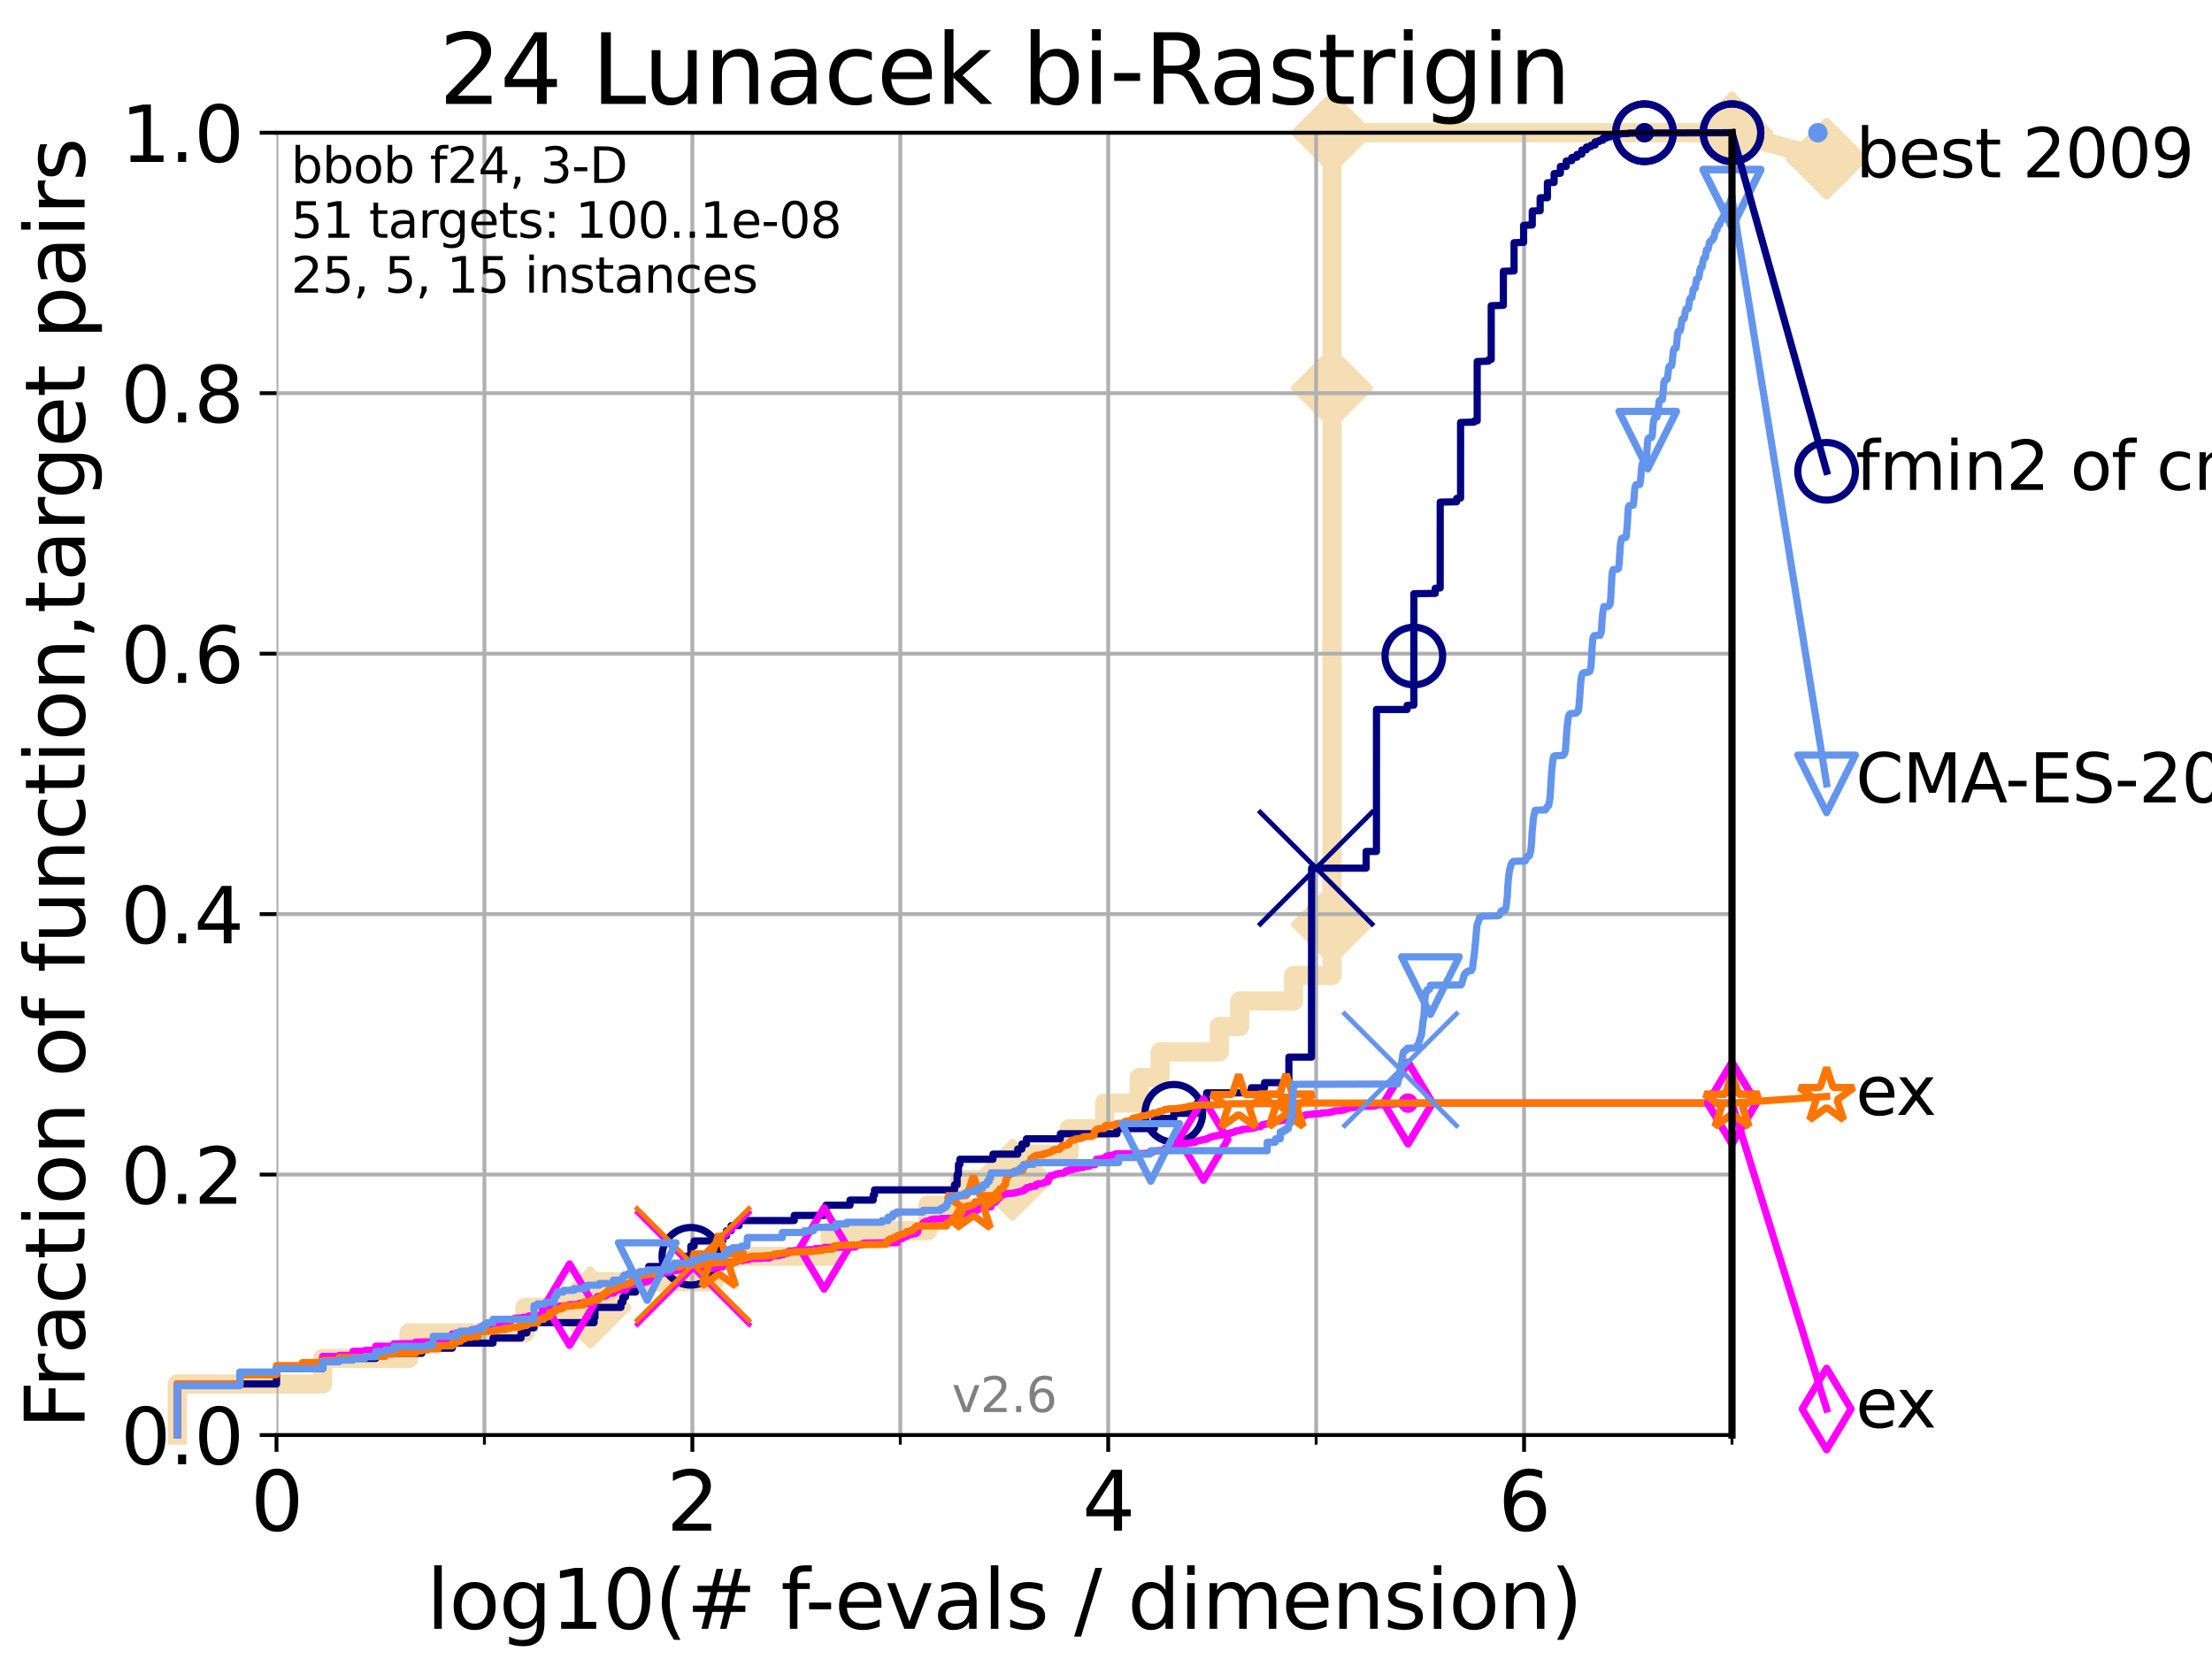 <?xml version="1.0" encoding="utf-8" standalone="no"?>
<!DOCTYPE svg PUBLIC "-//W3C//DTD SVG 1.1//EN"
  "http://www.w3.org/Graphics/SVG/1.1/DTD/svg11.dtd">
<svg xmlns:xlink="http://www.w3.org/1999/xlink" width="460.8pt" height="345.6pt" viewBox="0 0 460.8 345.6" xmlns="http://www.w3.org/2000/svg" version="1.1">
 <defs>
  <style type="text/css">*{stroke-linejoin: round; stroke-linecap: butt}</style>
 </defs>
 <g id="figure_1">
  <g id="patch_1">
   <path d="M 0 345.6 
L 460.8 345.6 
L 460.8 0 
L 0 0 
z
" style="fill: #ffffff"/>
  </g>
  <g id="axes_1">
   <g id="patch_2">
    <path d="M 57.6 298.944 
L 360.806 298.944 
L 360.806 27.648 
L 57.6 27.648 
z
" style="fill: #ffffff"/>
   </g>
   <g id="line2d_1">
    <path d="M 36.933 298.944 
L 36.933 288.305 
L 67.209 288.305 
L 67.209 282.985 
L 85.184 282.985 
L 85.184 277.666 
L 109.361 277.666 
L 109.361 272.346 
L 122.991 272.346 
L 122.991 267.027 
L 148.776 267.027 
L 148.776 261.707 
L 172.952 261.707 
L 172.952 256.388 
L 193.261 256.388 
L 193.261 251.068 
L 199.979 251.068 
L 199.979 245.749 
L 210.916 245.749 
L 210.916 240.429 
L 222.727 240.429 
L 222.727 235.11 
L 230.107 235.11 
L 230.107 229.79 
L 237.326 229.79 
L 237.326 224.471 
L 241.665 224.471 
L 241.665 219.151 
L 254.002 219.151 
L 254.002 213.832 
L 258.247 213.832 
L 258.247 208.512 
L 269.483 208.512 
L 269.483 203.192 
L 277.476 203.192 
L 277.476 197.873 
L 277.476 197.873 
L 277.476 192.553 
L 277.476 192.553 
L 277.476 112.76 
L 277.476 112.76 
L 277.476 107.441 
L 277.476 107.441 
L 277.476 102.121 
L 277.476 102.121 
L 277.476 80.843 
L 277.477 80.843 
L 277.477 27.648 
L 360.806 27.648 
" style="fill: none; stroke: #f5deb3; stroke-width: 4; stroke-linecap: square"/>
   </g>
   <g id="line2d_2">
    <defs>
     <path id="mc94a4430e6" d="M -0 7.778 
L 7.778 0 
L 0 -7.778 
L -7.778 -0 
z
" style="stroke: #f5deb3; stroke-width: 1.5; stroke-linejoin: miter"/>
    </defs>
    <g>
     <use xlink:href="#mc94a4430e6" x="122.991" y="272.346" style="fill: #f5deb3; stroke: #f5deb3; stroke-width: 1.5; stroke-linejoin: miter"/>
     <use xlink:href="#mc94a4430e6" x="210.916" y="245.749" style="fill: #f5deb3; stroke: #f5deb3; stroke-width: 1.5; stroke-linejoin: miter"/>
     <use xlink:href="#mc94a4430e6" x="277.476" y="192.553" style="fill: #f5deb3; stroke: #f5deb3; stroke-width: 1.5; stroke-linejoin: miter"/>
     <use xlink:href="#mc94a4430e6" x="277.477" y="80.843" style="fill: #f5deb3; stroke: #f5deb3; stroke-width: 1.5; stroke-linejoin: miter"/>
     <use xlink:href="#mc94a4430e6" x="277.477" y="27.648" style="fill: #f5deb3; stroke: #f5deb3; stroke-width: 1.5; stroke-linejoin: miter"/>
     <use xlink:href="#mc94a4430e6" x="360.806" y="27.648" style="fill: #f5deb3; stroke: #f5deb3; stroke-width: 1.5; stroke-linejoin: miter"/>
    </g>
   </g>
   <g id="line2d_3">
    <path style="fill: none; stroke: #f5deb3; stroke-width: 4; stroke-linecap: square"/>
    <g/>
   </g>
   <g id="line2d_4">
    <path d="M 360.806 27.648 
L 380.515 33.074 
" style="fill: none; stroke: #f5deb3; stroke-width: 4; stroke-linecap: square"/>
    <g>
     <use xlink:href="#mc94a4430e6" x="360.806" y="27.648" style="fill: #f5deb3; stroke: #f5deb3; stroke-width: 1.5; stroke-linejoin: miter"/>
     <use xlink:href="#mc94a4430e6" x="380.515" y="33.074" style="fill: #f5deb3; stroke: #f5deb3; stroke-width: 1.5; stroke-linejoin: miter"/>
    </g>
   </g>
   <g id="matplotlib.axis_1">
    <g id="xtick_1">
     <g id="line2d_5">
      <path d="M 57.6 298.944 
L 57.6 27.648 
" clip-path="url(#pe7cfc5b87a)" style="fill: none; stroke: #b0b0b0; stroke-width: 0.8; stroke-linecap: square"/>
     </g>
     <g id="line2d_6">
      <defs>
       <path id="meee801ac59" d="M 0 0 
L 0 3.5 
" style="stroke: #000000; stroke-width: 0.8"/>
      </defs>
      <g>
       <use xlink:href="#meee801ac59" x="57.6" y="298.944" style="stroke: #000000; stroke-width: 0.8"/>
      </g>
     </g>
     <g id="text_1">
      <!-- 0 -->
      <g transform="translate(52.192 318.861)scale(0.17 -0.17)">
       <defs>
        <path id="DejaVuSans-30" d="M 2034 4250 
Q 1547 4250 1301 3770 
Q 1056 3291 1056 2328 
Q 1056 1369 1301 889 
Q 1547 409 2034 409 
Q 2525 409 2770 889 
Q 3016 1369 3016 2328 
Q 3016 3291 2770 3770 
Q 2525 4250 2034 4250 
z
M 2034 4750 
Q 2819 4750 3233 4129 
Q 3647 3509 3647 2328 
Q 3647 1150 3233 529 
Q 2819 -91 2034 -91 
Q 1250 -91 836 529 
Q 422 1150 422 2328 
Q 422 3509 836 4129 
Q 1250 4750 2034 4750 
z
" transform="scale(0.016)"/>
       </defs>
       <use xlink:href="#DejaVuSans-30"/>
      </g>
     </g>
    </g>
    <g id="xtick_2">
     <g id="line2d_7">
      <path d="M 144.23 298.944 
L 144.23 27.648 
" clip-path="url(#pe7cfc5b87a)" style="fill: none; stroke: #b0b0b0; stroke-width: 0.8; stroke-linecap: square"/>
     </g>
     <g id="line2d_8">
      <g>
       <use xlink:href="#meee801ac59" x="144.23" y="298.944" style="stroke: #000000; stroke-width: 0.8"/>
      </g>
     </g>
     <g id="text_2">
      <!-- 2 -->
      <g transform="translate(138.822 318.861)scale(0.17 -0.17)">
       <defs>
        <path id="DejaVuSans-32" d="M 1228 531 
L 3431 531 
L 3431 0 
L 469 0 
L 469 531 
Q 828 903 1448 1529 
Q 2069 2156 2228 2338 
Q 2531 2678 2651 2914 
Q 2772 3150 2772 3378 
Q 2772 3750 2511 3984 
Q 2250 4219 1831 4219 
Q 1534 4219 1204 4116 
Q 875 4013 500 3803 
L 500 4441 
Q 881 4594 1212 4672 
Q 1544 4750 1819 4750 
Q 2544 4750 2975 4387 
Q 3406 4025 3406 3419 
Q 3406 3131 3298 2873 
Q 3191 2616 2906 2266 
Q 2828 2175 2409 1742 
Q 1991 1309 1228 531 
z
" transform="scale(0.016)"/>
       </defs>
       <use xlink:href="#DejaVuSans-32"/>
      </g>
     </g>
    </g>
    <g id="xtick_3">
     <g id="line2d_9">
      <path d="M 230.861 298.944 
L 230.861 27.648 
" clip-path="url(#pe7cfc5b87a)" style="fill: none; stroke: #b0b0b0; stroke-width: 0.8; stroke-linecap: square"/>
     </g>
     <g id="line2d_10">
      <g>
       <use xlink:href="#meee801ac59" x="230.861" y="298.944" style="stroke: #000000; stroke-width: 0.8"/>
      </g>
     </g>
     <g id="text_3">
      <!-- 4 -->
      <g transform="translate(225.453 318.861)scale(0.17 -0.17)">
       <defs>
        <path id="DejaVuSans-34" d="M 2419 4116 
L 825 1625 
L 2419 1625 
L 2419 4116 
z
M 2253 4666 
L 3047 4666 
L 3047 1625 
L 3713 1625 
L 3713 1100 
L 3047 1100 
L 3047 0 
L 2419 0 
L 2419 1100 
L 313 1100 
L 313 1709 
L 2253 4666 
z
" transform="scale(0.016)"/>
       </defs>
       <use xlink:href="#DejaVuSans-34"/>
      </g>
     </g>
    </g>
    <g id="xtick_4">
     <g id="line2d_11">
      <path d="M 317.491 298.944 
L 317.491 27.648 
" clip-path="url(#pe7cfc5b87a)" style="fill: none; stroke: #b0b0b0; stroke-width: 0.8; stroke-linecap: square"/>
     </g>
     <g id="line2d_12">
      <g>
       <use xlink:href="#meee801ac59" x="317.491" y="298.944" style="stroke: #000000; stroke-width: 0.8"/>
      </g>
     </g>
     <g id="text_4">
      <!-- 6 -->
      <g transform="translate(312.083 318.861)scale(0.17 -0.17)">
       <defs>
        <path id="DejaVuSans-36" d="M 2113 2584 
Q 1688 2584 1439 2293 
Q 1191 2003 1191 1497 
Q 1191 994 1439 701 
Q 1688 409 2113 409 
Q 2538 409 2786 701 
Q 3034 994 3034 1497 
Q 3034 2003 2786 2293 
Q 2538 2584 2113 2584 
z
M 3366 4563 
L 3366 3988 
Q 3128 4100 2886 4159 
Q 2644 4219 2406 4219 
Q 1781 4219 1451 3797 
Q 1122 3375 1075 2522 
Q 1259 2794 1537 2939 
Q 1816 3084 2150 3084 
Q 2853 3084 3261 2657 
Q 3669 2231 3669 1497 
Q 3669 778 3244 343 
Q 2819 -91 2113 -91 
Q 1303 -91 875 529 
Q 447 1150 447 2328 
Q 447 3434 972 4092 
Q 1497 4750 2381 4750 
Q 2619 4750 2861 4703 
Q 3103 4656 3366 4563 
z
" transform="scale(0.016)"/>
       </defs>
       <use xlink:href="#DejaVuSans-36"/>
      </g>
     </g>
    </g>
    <g id="xtick_5">
     <g id="line2d_13">
      <path d="M 100.915 298.944 
L 100.915 27.648 
" clip-path="url(#pe7cfc5b87a)" style="fill: none; stroke: #b0b0b0; stroke-width: 0.8; stroke-linecap: square"/>
     </g>
     <g id="line2d_14">
      <defs>
       <path id="m5877fd0ea3" d="M 0 0 
L 0 2 
" style="stroke: #000000; stroke-width: 0.6"/>
      </defs>
      <g>
       <use xlink:href="#m5877fd0ea3" x="100.915" y="298.944" style="stroke: #000000; stroke-width: 0.6"/>
      </g>
     </g>
    </g>
    <g id="xtick_6">
     <g id="line2d_15">
      <path d="M 187.546 298.944 
L 187.546 27.648 
" clip-path="url(#pe7cfc5b87a)" style="fill: none; stroke: #b0b0b0; stroke-width: 0.8; stroke-linecap: square"/>
     </g>
     <g id="line2d_16">
      <g>
       <use xlink:href="#m5877fd0ea3" x="187.546" y="298.944" style="stroke: #000000; stroke-width: 0.6"/>
      </g>
     </g>
    </g>
    <g id="xtick_7">
     <g id="line2d_17">
      <path d="M 274.176 298.944 
L 274.176 27.648 
" clip-path="url(#pe7cfc5b87a)" style="fill: none; stroke: #b0b0b0; stroke-width: 0.8; stroke-linecap: square"/>
     </g>
     <g id="line2d_18">
      <g>
       <use xlink:href="#m5877fd0ea3" x="274.176" y="298.944" style="stroke: #000000; stroke-width: 0.6"/>
      </g>
     </g>
    </g>
    <g id="xtick_8">
     <g id="line2d_19">
      <path d="M 360.806 298.944 
L 360.806 27.648 
" clip-path="url(#pe7cfc5b87a)" style="fill: none; stroke: #b0b0b0; stroke-width: 0.8; stroke-linecap: square"/>
     </g>
     <g id="line2d_20">
      <g>
       <use xlink:href="#m5877fd0ea3" x="360.806" y="298.944" style="stroke: #000000; stroke-width: 0.6"/>
      </g>
     </g>
    </g>
    <g id="text_5">
     <!-- log10(# f-evals / dimension) -->
     <g transform="translate(88.823 339.314)scale(0.17 -0.17)">
      <defs>
       <path id="DejaVuSans-6c" d="M 603 4863 
L 1178 4863 
L 1178 0 
L 603 0 
L 603 4863 
z
" transform="scale(0.016)"/>
       <path id="DejaVuSans-6f" d="M 1959 3097 
Q 1497 3097 1228 2736 
Q 959 2375 959 1747 
Q 959 1119 1226 758 
Q 1494 397 1959 397 
Q 2419 397 2687 759 
Q 2956 1122 2956 1747 
Q 2956 2369 2687 2733 
Q 2419 3097 1959 3097 
z
M 1959 3584 
Q 2709 3584 3137 3096 
Q 3566 2609 3566 1747 
Q 3566 888 3137 398 
Q 2709 -91 1959 -91 
Q 1206 -91 779 398 
Q 353 888 353 1747 
Q 353 2609 779 3096 
Q 1206 3584 1959 3584 
z
" transform="scale(0.016)"/>
       <path id="DejaVuSans-67" d="M 2906 1791 
Q 2906 2416 2648 2759 
Q 2391 3103 1925 3103 
Q 1463 3103 1205 2759 
Q 947 2416 947 1791 
Q 947 1169 1205 825 
Q 1463 481 1925 481 
Q 2391 481 2648 825 
Q 2906 1169 2906 1791 
z
M 3481 434 
Q 3481 -459 3084 -895 
Q 2688 -1331 1869 -1331 
Q 1566 -1331 1297 -1286 
Q 1028 -1241 775 -1147 
L 775 -588 
Q 1028 -725 1275 -790 
Q 1522 -856 1778 -856 
Q 2344 -856 2625 -561 
Q 2906 -266 2906 331 
L 2906 616 
Q 2728 306 2450 153 
Q 2172 0 1784 0 
Q 1141 0 747 490 
Q 353 981 353 1791 
Q 353 2603 747 3093 
Q 1141 3584 1784 3584 
Q 2172 3584 2450 3431 
Q 2728 3278 2906 2969 
L 2906 3500 
L 3481 3500 
L 3481 434 
z
" transform="scale(0.016)"/>
       <path id="DejaVuSans-31" d="M 794 531 
L 1825 531 
L 1825 4091 
L 703 3866 
L 703 4441 
L 1819 4666 
L 2450 4666 
L 2450 531 
L 3481 531 
L 3481 0 
L 794 0 
L 794 531 
z
" transform="scale(0.016)"/>
       <path id="DejaVuSans-28" d="M 1984 4856 
Q 1566 4138 1362 3434 
Q 1159 2731 1159 2009 
Q 1159 1288 1364 580 
Q 1569 -128 1984 -844 
L 1484 -844 
Q 1016 -109 783 600 
Q 550 1309 550 2009 
Q 550 2706 781 3412 
Q 1013 4119 1484 4856 
L 1984 4856 
z
" transform="scale(0.016)"/>
       <path id="DejaVuSans-23" d="M 3272 2816 
L 2363 2816 
L 2100 1772 
L 3016 1772 
L 3272 2816 
z
M 2803 4594 
L 2478 3297 
L 3391 3297 
L 3719 4594 
L 4219 4594 
L 3897 3297 
L 4872 3297 
L 4872 2816 
L 3775 2816 
L 3519 1772 
L 4513 1772 
L 4513 1294 
L 3397 1294 
L 3072 0 
L 2572 0 
L 2894 1294 
L 1978 1294 
L 1656 0 
L 1153 0 
L 1478 1294 
L 494 1294 
L 494 1772 
L 1594 1772 
L 1856 2816 
L 850 2816 
L 850 3297 
L 1978 3297 
L 2297 4594 
L 2803 4594 
z
" transform="scale(0.016)"/>
       <path id="DejaVuSans-20" transform="scale(0.016)"/>
       <path id="DejaVuSans-66" d="M 2375 4863 
L 2375 4384 
L 1825 4384 
Q 1516 4384 1395 4259 
Q 1275 4134 1275 3809 
L 1275 3500 
L 2222 3500 
L 2222 3053 
L 1275 3053 
L 1275 0 
L 697 0 
L 697 3053 
L 147 3053 
L 147 3500 
L 697 3500 
L 697 3744 
Q 697 4328 969 4595 
Q 1241 4863 1831 4863 
L 2375 4863 
z
" transform="scale(0.016)"/>
       <path id="DejaVuSans-2d" d="M 313 2009 
L 1997 2009 
L 1997 1497 
L 313 1497 
L 313 2009 
z
" transform="scale(0.016)"/>
       <path id="DejaVuSans-65" d="M 3597 1894 
L 3597 1613 
L 953 1613 
Q 991 1019 1311 708 
Q 1631 397 2203 397 
Q 2534 397 2845 478 
Q 3156 559 3463 722 
L 3463 178 
Q 3153 47 2828 -22 
Q 2503 -91 2169 -91 
Q 1331 -91 842 396 
Q 353 884 353 1716 
Q 353 2575 817 3079 
Q 1281 3584 2069 3584 
Q 2775 3584 3186 3129 
Q 3597 2675 3597 1894 
z
M 3022 2063 
Q 3016 2534 2758 2815 
Q 2500 3097 2075 3097 
Q 1594 3097 1305 2825 
Q 1016 2553 972 2059 
L 3022 2063 
z
" transform="scale(0.016)"/>
       <path id="DejaVuSans-76" d="M 191 3500 
L 800 3500 
L 1894 563 
L 2988 3500 
L 3597 3500 
L 2284 0 
L 1503 0 
L 191 3500 
z
" transform="scale(0.016)"/>
       <path id="DejaVuSans-61" d="M 2194 1759 
Q 1497 1759 1228 1600 
Q 959 1441 959 1056 
Q 959 750 1161 570 
Q 1363 391 1709 391 
Q 2188 391 2477 730 
Q 2766 1069 2766 1631 
L 2766 1759 
L 2194 1759 
z
M 3341 1997 
L 3341 0 
L 2766 0 
L 2766 531 
Q 2569 213 2275 61 
Q 1981 -91 1556 -91 
Q 1019 -91 701 211 
Q 384 513 384 1019 
Q 384 1609 779 1909 
Q 1175 2209 1959 2209 
L 2766 2209 
L 2766 2266 
Q 2766 2663 2505 2880 
Q 2244 3097 1772 3097 
Q 1472 3097 1187 3025 
Q 903 2953 641 2809 
L 641 3341 
Q 956 3463 1253 3523 
Q 1550 3584 1831 3584 
Q 2591 3584 2966 3190 
Q 3341 2797 3341 1997 
z
" transform="scale(0.016)"/>
       <path id="DejaVuSans-73" d="M 2834 3397 
L 2834 2853 
Q 2591 2978 2328 3040 
Q 2066 3103 1784 3103 
Q 1356 3103 1142 2972 
Q 928 2841 928 2578 
Q 928 2378 1081 2264 
Q 1234 2150 1697 2047 
L 1894 2003 
Q 2506 1872 2764 1633 
Q 3022 1394 3022 966 
Q 3022 478 2636 193 
Q 2250 -91 1575 -91 
Q 1294 -91 989 -36 
Q 684 19 347 128 
L 347 722 
Q 666 556 975 473 
Q 1284 391 1588 391 
Q 1994 391 2212 530 
Q 2431 669 2431 922 
Q 2431 1156 2273 1281 
Q 2116 1406 1581 1522 
L 1381 1569 
Q 847 1681 609 1914 
Q 372 2147 372 2553 
Q 372 3047 722 3315 
Q 1072 3584 1716 3584 
Q 2034 3584 2315 3537 
Q 2597 3491 2834 3397 
z
" transform="scale(0.016)"/>
       <path id="DejaVuSans-2f" d="M 1625 4666 
L 2156 4666 
L 531 -594 
L 0 -594 
L 1625 4666 
z
" transform="scale(0.016)"/>
       <path id="DejaVuSans-64" d="M 2906 2969 
L 2906 4863 
L 3481 4863 
L 3481 0 
L 2906 0 
L 2906 525 
Q 2725 213 2448 61 
Q 2172 -91 1784 -91 
Q 1150 -91 751 415 
Q 353 922 353 1747 
Q 353 2572 751 3078 
Q 1150 3584 1784 3584 
Q 2172 3584 2448 3432 
Q 2725 3281 2906 2969 
z
M 947 1747 
Q 947 1113 1208 752 
Q 1469 391 1925 391 
Q 2381 391 2643 752 
Q 2906 1113 2906 1747 
Q 2906 2381 2643 2742 
Q 2381 3103 1925 3103 
Q 1469 3103 1208 2742 
Q 947 2381 947 1747 
z
" transform="scale(0.016)"/>
       <path id="DejaVuSans-69" d="M 603 3500 
L 1178 3500 
L 1178 0 
L 603 0 
L 603 3500 
z
M 603 4863 
L 1178 4863 
L 1178 4134 
L 603 4134 
L 603 4863 
z
" transform="scale(0.016)"/>
       <path id="DejaVuSans-6d" d="M 3328 2828 
Q 3544 3216 3844 3400 
Q 4144 3584 4550 3584 
Q 5097 3584 5394 3201 
Q 5691 2819 5691 2113 
L 5691 0 
L 5113 0 
L 5113 2094 
Q 5113 2597 4934 2840 
Q 4756 3084 4391 3084 
Q 3944 3084 3684 2787 
Q 3425 2491 3425 1978 
L 3425 0 
L 2847 0 
L 2847 2094 
Q 2847 2600 2669 2842 
Q 2491 3084 2119 3084 
Q 1678 3084 1418 2786 
Q 1159 2488 1159 1978 
L 1159 0 
L 581 0 
L 581 3500 
L 1159 3500 
L 1159 2956 
Q 1356 3278 1631 3431 
Q 1906 3584 2284 3584 
Q 2666 3584 2933 3390 
Q 3200 3197 3328 2828 
z
" transform="scale(0.016)"/>
       <path id="DejaVuSans-6e" d="M 3513 2113 
L 3513 0 
L 2938 0 
L 2938 2094 
Q 2938 2591 2744 2837 
Q 2550 3084 2163 3084 
Q 1697 3084 1428 2787 
Q 1159 2491 1159 1978 
L 1159 0 
L 581 0 
L 581 3500 
L 1159 3500 
L 1159 2956 
Q 1366 3272 1645 3428 
Q 1925 3584 2291 3584 
Q 2894 3584 3203 3211 
Q 3513 2838 3513 2113 
z
" transform="scale(0.016)"/>
       <path id="DejaVuSans-29" d="M 513 4856 
L 1013 4856 
Q 1481 4119 1714 3412 
Q 1947 2706 1947 2009 
Q 1947 1309 1714 600 
Q 1481 -109 1013 -844 
L 513 -844 
Q 928 -128 1133 580 
Q 1338 1288 1338 2009 
Q 1338 2731 1133 3434 
Q 928 4138 513 4856 
z
" transform="scale(0.016)"/>
      </defs>
      <use xlink:href="#DejaVuSans-6c"/>
      <use xlink:href="#DejaVuSans-6f" x="27.783"/>
      <use xlink:href="#DejaVuSans-67" x="88.965"/>
      <use xlink:href="#DejaVuSans-31" x="152.441"/>
      <use xlink:href="#DejaVuSans-30" x="216.064"/>
      <use xlink:href="#DejaVuSans-28" x="279.688"/>
      <use xlink:href="#DejaVuSans-23" x="318.701"/>
      <use xlink:href="#DejaVuSans-20" x="402.49"/>
      <use xlink:href="#DejaVuSans-66" x="434.277"/>
      <use xlink:href="#DejaVuSans-2d" x="463.982"/>
      <use xlink:href="#DejaVuSans-65" x="500.066"/>
      <use xlink:href="#DejaVuSans-76" x="561.59"/>
      <use xlink:href="#DejaVuSans-61" x="620.77"/>
      <use xlink:href="#DejaVuSans-6c" x="682.049"/>
      <use xlink:href="#DejaVuSans-73" x="709.832"/>
      <use xlink:href="#DejaVuSans-20" x="761.932"/>
      <use xlink:href="#DejaVuSans-2f" x="793.719"/>
      <use xlink:href="#DejaVuSans-20" x="827.41"/>
      <use xlink:href="#DejaVuSans-64" x="859.197"/>
      <use xlink:href="#DejaVuSans-69" x="922.674"/>
      <use xlink:href="#DejaVuSans-6d" x="950.457"/>
      <use xlink:href="#DejaVuSans-65" x="1047.869"/>
      <use xlink:href="#DejaVuSans-6e" x="1109.393"/>
      <use xlink:href="#DejaVuSans-73" x="1172.771"/>
      <use xlink:href="#DejaVuSans-69" x="1224.871"/>
      <use xlink:href="#DejaVuSans-6f" x="1252.654"/>
      <use xlink:href="#DejaVuSans-6e" x="1313.836"/>
      <use xlink:href="#DejaVuSans-29" x="1377.215"/>
     </g>
    </g>
   </g>
   <g id="matplotlib.axis_2">
    <g id="ytick_1">
     <g id="line2d_21">
      <path d="M 57.6 298.944 
L 360.806 298.944 
" clip-path="url(#pe7cfc5b87a)" style="fill: none; stroke: #b0b0b0; stroke-width: 0.8; stroke-linecap: square"/>
     </g>
     <g id="line2d_22">
      <defs>
       <path id="m6cee678c2c" d="M 0 0 
L -3.5 0 
" style="stroke: #000000; stroke-width: 0.8"/>
      </defs>
      <g>
       <use xlink:href="#m6cee678c2c" x="57.6" y="298.944" style="stroke: #000000; stroke-width: 0.8"/>
      </g>
     </g>
     <g id="text_6">
      <!-- 0.0 -->
      <g transform="translate(25.155 305.023)scale(0.16 -0.16)">
       <defs>
        <path id="DejaVuSans-2e" d="M 684 794 
L 1344 794 
L 1344 0 
L 684 0 
L 684 794 
z
" transform="scale(0.016)"/>
       </defs>
       <use xlink:href="#DejaVuSans-30"/>
       <use xlink:href="#DejaVuSans-2e" x="63.623"/>
       <use xlink:href="#DejaVuSans-30" x="95.41"/>
      </g>
     </g>
    </g>
    <g id="ytick_2">
     <g id="line2d_23">
      <path d="M 57.6 244.685 
L 360.806 244.685 
" clip-path="url(#pe7cfc5b87a)" style="fill: none; stroke: #b0b0b0; stroke-width: 0.8; stroke-linecap: square"/>
     </g>
     <g id="line2d_24">
      <g>
       <use xlink:href="#m6cee678c2c" x="57.6" y="244.685" style="stroke: #000000; stroke-width: 0.8"/>
      </g>
     </g>
     <g id="text_7">
      <!-- 0.2 -->
      <g transform="translate(25.155 250.764)scale(0.16 -0.16)">
       <use xlink:href="#DejaVuSans-30"/>
       <use xlink:href="#DejaVuSans-2e" x="63.623"/>
       <use xlink:href="#DejaVuSans-32" x="95.41"/>
      </g>
     </g>
    </g>
    <g id="ytick_3">
     <g id="line2d_25">
      <path d="M 57.6 190.426 
L 360.806 190.426 
" clip-path="url(#pe7cfc5b87a)" style="fill: none; stroke: #b0b0b0; stroke-width: 0.8; stroke-linecap: square"/>
     </g>
     <g id="line2d_26">
      <g>
       <use xlink:href="#m6cee678c2c" x="57.6" y="190.426" style="stroke: #000000; stroke-width: 0.8"/>
      </g>
     </g>
     <g id="text_8">
      <!-- 0.4 -->
      <g transform="translate(25.155 196.504)scale(0.16 -0.16)">
       <use xlink:href="#DejaVuSans-30"/>
       <use xlink:href="#DejaVuSans-2e" x="63.623"/>
       <use xlink:href="#DejaVuSans-34" x="95.41"/>
      </g>
     </g>
    </g>
    <g id="ytick_4">
     <g id="line2d_27">
      <path d="M 57.6 136.166 
L 360.806 136.166 
" clip-path="url(#pe7cfc5b87a)" style="fill: none; stroke: #b0b0b0; stroke-width: 0.8; stroke-linecap: square"/>
     </g>
     <g id="line2d_28">
      <g>
       <use xlink:href="#m6cee678c2c" x="57.6" y="136.166" style="stroke: #000000; stroke-width: 0.8"/>
      </g>
     </g>
     <g id="text_9">
      <!-- 0.6 -->
      <g transform="translate(25.155 142.245)scale(0.16 -0.16)">
       <use xlink:href="#DejaVuSans-30"/>
       <use xlink:href="#DejaVuSans-2e" x="63.623"/>
       <use xlink:href="#DejaVuSans-36" x="95.41"/>
      </g>
     </g>
    </g>
    <g id="ytick_5">
     <g id="line2d_29">
      <path d="M 57.6 81.907 
L 360.806 81.907 
" clip-path="url(#pe7cfc5b87a)" style="fill: none; stroke: #b0b0b0; stroke-width: 0.8; stroke-linecap: square"/>
     </g>
     <g id="line2d_30">
      <g>
       <use xlink:href="#m6cee678c2c" x="57.6" y="81.907" style="stroke: #000000; stroke-width: 0.8"/>
      </g>
     </g>
     <g id="text_10">
      <!-- 0.8 -->
      <g transform="translate(25.155 87.986)scale(0.16 -0.16)">
       <defs>
        <path id="DejaVuSans-38" d="M 2034 2216 
Q 1584 2216 1326 1975 
Q 1069 1734 1069 1313 
Q 1069 891 1326 650 
Q 1584 409 2034 409 
Q 2484 409 2743 651 
Q 3003 894 3003 1313 
Q 3003 1734 2745 1975 
Q 2488 2216 2034 2216 
z
M 1403 2484 
Q 997 2584 770 2862 
Q 544 3141 544 3541 
Q 544 4100 942 4425 
Q 1341 4750 2034 4750 
Q 2731 4750 3128 4425 
Q 3525 4100 3525 3541 
Q 3525 3141 3298 2862 
Q 3072 2584 2669 2484 
Q 3125 2378 3379 2068 
Q 3634 1759 3634 1313 
Q 3634 634 3220 271 
Q 2806 -91 2034 -91 
Q 1263 -91 848 271 
Q 434 634 434 1313 
Q 434 1759 690 2068 
Q 947 2378 1403 2484 
z
M 1172 3481 
Q 1172 3119 1398 2916 
Q 1625 2713 2034 2713 
Q 2441 2713 2670 2916 
Q 2900 3119 2900 3481 
Q 2900 3844 2670 4047 
Q 2441 4250 2034 4250 
Q 1625 4250 1398 4047 
Q 1172 3844 1172 3481 
z
" transform="scale(0.016)"/>
       </defs>
       <use xlink:href="#DejaVuSans-30"/>
       <use xlink:href="#DejaVuSans-2e" x="63.623"/>
       <use xlink:href="#DejaVuSans-38" x="95.41"/>
      </g>
     </g>
    </g>
    <g id="ytick_6">
     <g id="line2d_31">
      <path d="M 57.6 27.648 
L 360.806 27.648 
" clip-path="url(#pe7cfc5b87a)" style="fill: none; stroke: #b0b0b0; stroke-width: 0.8; stroke-linecap: square"/>
     </g>
     <g id="line2d_32">
      <g>
       <use xlink:href="#m6cee678c2c" x="57.6" y="27.648" style="stroke: #000000; stroke-width: 0.8"/>
      </g>
     </g>
     <g id="text_11">
      <!-- 1.0 -->
      <g transform="translate(25.155 33.727)scale(0.16 -0.16)">
       <use xlink:href="#DejaVuSans-31"/>
       <use xlink:href="#DejaVuSans-2e" x="63.623"/>
       <use xlink:href="#DejaVuSans-30" x="95.41"/>
      </g>
     </g>
    </g>
    <g id="text_12">
     <!-- Fraction of function,target pairs -->
     <g transform="translate(17.62 297.681)rotate(-90)scale(0.17 -0.17)">
      <defs>
       <path id="DejaVuSans-46" d="M 628 4666 
L 3309 4666 
L 3309 4134 
L 1259 4134 
L 1259 2759 
L 3109 2759 
L 3109 2228 
L 1259 2228 
L 1259 0 
L 628 0 
L 628 4666 
z
" transform="scale(0.016)"/>
       <path id="DejaVuSans-72" d="M 2631 2963 
Q 2534 3019 2420 3045 
Q 2306 3072 2169 3072 
Q 1681 3072 1420 2755 
Q 1159 2438 1159 1844 
L 1159 0 
L 581 0 
L 581 3500 
L 1159 3500 
L 1159 2956 
Q 1341 3275 1631 3429 
Q 1922 3584 2338 3584 
Q 2397 3584 2469 3576 
Q 2541 3569 2628 3553 
L 2631 2963 
z
" transform="scale(0.016)"/>
       <path id="DejaVuSans-63" d="M 3122 3366 
L 3122 2828 
Q 2878 2963 2633 3030 
Q 2388 3097 2138 3097 
Q 1578 3097 1268 2742 
Q 959 2388 959 1747 
Q 959 1106 1268 751 
Q 1578 397 2138 397 
Q 2388 397 2633 464 
Q 2878 531 3122 666 
L 3122 134 
Q 2881 22 2623 -34 
Q 2366 -91 2075 -91 
Q 1284 -91 818 406 
Q 353 903 353 1747 
Q 353 2603 823 3093 
Q 1294 3584 2113 3584 
Q 2378 3584 2631 3529 
Q 2884 3475 3122 3366 
z
" transform="scale(0.016)"/>
       <path id="DejaVuSans-74" d="M 1172 4494 
L 1172 3500 
L 2356 3500 
L 2356 3053 
L 1172 3053 
L 1172 1153 
Q 1172 725 1289 603 
Q 1406 481 1766 481 
L 2356 481 
L 2356 0 
L 1766 0 
Q 1100 0 847 248 
Q 594 497 594 1153 
L 594 3053 
L 172 3053 
L 172 3500 
L 594 3500 
L 594 4494 
L 1172 4494 
z
" transform="scale(0.016)"/>
       <path id="DejaVuSans-75" d="M 544 1381 
L 544 3500 
L 1119 3500 
L 1119 1403 
Q 1119 906 1312 657 
Q 1506 409 1894 409 
Q 2359 409 2629 706 
Q 2900 1003 2900 1516 
L 2900 3500 
L 3475 3500 
L 3475 0 
L 2900 0 
L 2900 538 
Q 2691 219 2414 64 
Q 2138 -91 1772 -91 
Q 1169 -91 856 284 
Q 544 659 544 1381 
z
M 1991 3584 
L 1991 3584 
z
" transform="scale(0.016)"/>
       <path id="DejaVuSans-2c" d="M 750 794 
L 1409 794 
L 1409 256 
L 897 -744 
L 494 -744 
L 750 256 
L 750 794 
z
" transform="scale(0.016)"/>
       <path id="DejaVuSans-70" d="M 1159 525 
L 1159 -1331 
L 581 -1331 
L 581 3500 
L 1159 3500 
L 1159 2969 
Q 1341 3281 1617 3432 
Q 1894 3584 2278 3584 
Q 2916 3584 3314 3078 
Q 3713 2572 3713 1747 
Q 3713 922 3314 415 
Q 2916 -91 2278 -91 
Q 1894 -91 1617 61 
Q 1341 213 1159 525 
z
M 3116 1747 
Q 3116 2381 2855 2742 
Q 2594 3103 2138 3103 
Q 1681 3103 1420 2742 
Q 1159 2381 1159 1747 
Q 1159 1113 1420 752 
Q 1681 391 2138 391 
Q 2594 391 2855 752 
Q 3116 1113 3116 1747 
z
" transform="scale(0.016)"/>
      </defs>
      <use xlink:href="#DejaVuSans-46"/>
      <use xlink:href="#DejaVuSans-72" x="50.27"/>
      <use xlink:href="#DejaVuSans-61" x="91.383"/>
      <use xlink:href="#DejaVuSans-63" x="152.662"/>
      <use xlink:href="#DejaVuSans-74" x="207.643"/>
      <use xlink:href="#DejaVuSans-69" x="246.852"/>
      <use xlink:href="#DejaVuSans-6f" x="274.635"/>
      <use xlink:href="#DejaVuSans-6e" x="335.816"/>
      <use xlink:href="#DejaVuSans-20" x="399.195"/>
      <use xlink:href="#DejaVuSans-6f" x="430.982"/>
      <use xlink:href="#DejaVuSans-66" x="492.164"/>
      <use xlink:href="#DejaVuSans-20" x="527.369"/>
      <use xlink:href="#DejaVuSans-66" x="559.156"/>
      <use xlink:href="#DejaVuSans-75" x="594.361"/>
      <use xlink:href="#DejaVuSans-6e" x="657.74"/>
      <use xlink:href="#DejaVuSans-63" x="721.119"/>
      <use xlink:href="#DejaVuSans-74" x="776.1"/>
      <use xlink:href="#DejaVuSans-69" x="815.309"/>
      <use xlink:href="#DejaVuSans-6f" x="843.092"/>
      <use xlink:href="#DejaVuSans-6e" x="904.273"/>
      <use xlink:href="#DejaVuSans-2c" x="967.652"/>
      <use xlink:href="#DejaVuSans-74" x="999.439"/>
      <use xlink:href="#DejaVuSans-61" x="1038.648"/>
      <use xlink:href="#DejaVuSans-72" x="1099.928"/>
      <use xlink:href="#DejaVuSans-67" x="1139.291"/>
      <use xlink:href="#DejaVuSans-65" x="1202.768"/>
      <use xlink:href="#DejaVuSans-74" x="1264.291"/>
      <use xlink:href="#DejaVuSans-20" x="1303.5"/>
      <use xlink:href="#DejaVuSans-70" x="1335.287"/>
      <use xlink:href="#DejaVuSans-61" x="1398.764"/>
      <use xlink:href="#DejaVuSans-69" x="1460.043"/>
      <use xlink:href="#DejaVuSans-72" x="1487.826"/>
      <use xlink:href="#DejaVuSans-73" x="1528.939"/>
     </g>
    </g>
   </g>
   <g id="line2d_33">
    <defs>
     <path id="md2663330bb" d="M 0 1.5 
C 0.398 1.5 0.779 1.342 1.061 1.061 
C 1.342 0.779 1.5 0.398 1.5 0 
C 1.5 -0.398 1.342 -0.779 1.061 -1.061 
C 0.779 -1.342 0.398 -1.5 0 -1.5 
C -0.398 -1.5 -0.779 -1.342 -1.061 -1.061 
C -1.342 -0.779 -1.5 -0.398 -1.5 0 
C -1.5 0.398 -1.342 0.779 -1.061 1.061 
C -0.779 1.342 -0.398 1.5 0 1.5 
z
" style="stroke: #f5deb3"/>
    </defs>
    <g>
     <use xlink:href="#md2663330bb" x="277.477" y="27.648" style="fill: #f5deb3; stroke: #f5deb3"/>
     <use xlink:href="#md2663330bb" x="277.477" y="27.648" style="fill: #f5deb3; stroke: #f5deb3"/>
    </g>
   </g>
   <g id="line2d_34">
    <defs>
     <path id="mdc043d8e2a" d="M 0 1.5 
C 0.398 1.5 0.779 1.342 1.061 1.061 
C 1.342 0.779 1.5 0.398 1.5 0 
C 1.5 -0.398 1.342 -0.779 1.061 -1.061 
C 0.779 -1.342 0.398 -1.5 0 -1.5 
C -0.398 -1.5 -0.779 -1.342 -1.061 -1.061 
C -1.342 -0.779 -1.5 -0.398 -1.5 0 
C -1.5 0.398 -1.342 0.779 -1.061 1.061 
C -0.779 1.342 -0.398 1.5 0 1.5 
z
" style="stroke: #000080"/>
    </defs>
    <g>
     <use xlink:href="#mdc043d8e2a" x="342.58" y="27.648" style="fill: #000080; stroke: #000080"/>
     <use xlink:href="#mdc043d8e2a" x="342.58" y="27.648" style="fill: #000080; stroke: #000080"/>
    </g>
   </g>
   <g id="line2d_35">
    <path d="M 36.933 298.944 
L 36.933 288.305 
L 57.6 288.305 
L 57.6 285.113 
L 67.209 285.113 
L 67.209 282.985 
L 78.267 282.985 
L 78.267 281.922 
L 87.876 281.922 
L 87.876 280.858 
L 94.206 280.858 
L 94.206 279.794 
L 102.708 279.794 
L 102.708 278.73 
L 108.543 278.73 
L 108.543 277.666 
L 109.757 277.666 
L 109.757 276.602 
L 111.262 276.602 
L 111.262 275.538 
L 123.751 275.538 
L 123.751 274.474 
L 123.936 274.474 
L 123.936 272.346 
L 129.348 272.346 
L 129.348 271.282 
L 129.759 271.282 
L 129.759 270.219 
L 130.292 270.219 
L 130.292 269.155 
L 132.405 269.155 
L 132.405 268.091 
L 132.984 268.091 
L 132.984 267.027 
L 133.323 267.027 
L 133.323 265.963 
L 135.136 265.963 
L 135.136 263.835 
L 142.456 263.835 
L 142.456 261.707 
L 143.914 261.707 
L 143.914 259.579 
L 144.603 259.579 
L 144.603 258.516 
L 150.56 258.516 
L 150.56 257.452 
L 151.349 257.452 
L 151.349 256.388 
L 152.312 256.388 
L 152.312 255.324 
L 153.952 255.324 
L 153.952 254.26 
L 165.453 254.26 
L 165.453 253.196 
L 171.669 253.196 
L 171.669 252.132 
L 172.059 252.132 
L 172.059 251.068 
L 177.07 251.068 
L 177.07 250.004 
L 181.907 250.004 
L 181.907 248.94 
L 182.176 248.94 
L 182.176 247.877 
L 198.842 247.877 
L 198.842 246.813 
L 199.381 246.813 
L 199.381 244.685 
L 199.64 244.685 
L 199.673 242.557 
L 199.954 242.557 
L 199.954 241.493 
L 206.858 241.493 
L 206.858 240.429 
L 212.014 240.429 
L 212.014 239.365 
L 212.876 239.365 
L 212.876 238.301 
L 213.825 238.301 
L 213.825 237.237 
L 220.899 237.237 
L 220.899 236.174 
L 232.69 236.174 
L 232.69 235.11 
L 240.474 235.11 
L 240.476 232.982 
L 244.526 232.982 
L 244.526 231.918 
L 249.392 231.918 
L 249.396 229.79 
L 251.353 229.79 
L 251.358 227.662 
L 260.679 227.662 
L 260.679 226.598 
L 263.427 226.598 
L 263.427 225.534 
L 268.493 225.534 
L 268.501 220.215 
L 273.208 220.215 
L 273.229 180.85 
L 284.588 180.85 
L 284.591 177.375 
L 286.738 177.375 
L 286.748 147.798 
L 293.133 147.798 
L 293.133 146.947 
L 294.526 146.876 
L 294.533 123.683 
L 298.987 123.612 
L 298.988 122.548 
L 300.017 122.477 
L 300.023 104.604 
L 303.445 104.533 
L 303.446 103.824 
L 304.263 103.753 
L 304.267 88.007 
L 307.047 87.936 
L 307.047 87.723 
L 307.724 87.652 
L 307.728 75.311 
L 310.068 75.24 
L 310.069 74.956 
L 310.647 74.885 
L 310.65 63.679 
L 313.176 63.608 
L 313.178 56.515 
L 315.405 56.444 
L 315.407 50.557 
L 317.397 50.487 
L 317.399 46.94 
L 319.199 46.869 
L 319.2 43.961 
L 320.843 43.89 
L 320.844 41.195 
L 322.355 41.195 
L 322.355 41.124 
L 322.356 38.074 
L 323.754 38.003 
L 323.755 36.159 
L 325.056 36.088 
L 325.057 34.67 
L 326.274 34.67 
L 326.275 33.535 
L 327.418 33.464 
L 327.419 32.826 
L 328.497 32.755 
L 328.497 32.187 
L 329.516 32.116 
L 329.517 31.265 
L 330.484 31.194 
L 330.484 30.627 
L 331.404 30.556 
L 331.404 30.272 
L 332.281 30.201 
L 332.282 29.563 
L 333.119 29.492 
L 333.12 29.279 
L 333.922 29.208 
L 333.922 28.783 
L 334.691 28.712 
L 334.691 28.57 
L 335.43 28.499 
L 335.43 28.357 
L 336.142 28.286 
L 336.142 28.144 
L 336.827 28.074 
L 336.827 28.003 
L 337.488 27.932 
L 337.488 27.861 
L 339.343 27.79 
L 339.343 27.719 
L 360.806 27.648 
L 360.806 27.648 
" style="fill: none; stroke: #000080; stroke-width: 1.5; stroke-linecap: square"/>
   </g>
   <g id="line2d_36">
    <defs>
     <path id="me16189b465" d="M 0 6 
C 1.591 6 3.117 5.368 4.243 4.243 
C 5.368 3.117 6 1.591 6 0 
C 6 -1.591 5.368 -3.117 4.243 -4.243 
C 3.117 -5.368 1.591 -6 0 -6 
C -1.591 -6 -3.117 -5.368 -4.243 -4.243 
C -5.368 -3.117 -6 -1.591 -6 0 
C -6 1.591 -5.368 3.117 -4.243 4.243 
C -3.117 5.368 -1.591 6 0 6 
z
" style="stroke: #000080; stroke-width: 1.5"/>
    </defs>
    <g>
     <use xlink:href="#me16189b465" x="143.914" y="261.707" style="fill-opacity: 0; stroke: #000080; stroke-width: 1.5"/>
     <use xlink:href="#me16189b465" x="244.526" y="231.918" style="fill-opacity: 0; stroke: #000080; stroke-width: 1.5"/>
     <use xlink:href="#me16189b465" x="294.529" y="136.663" style="fill-opacity: 0; stroke: #000080; stroke-width: 1.5"/>
     <use xlink:href="#me16189b465" x="342.58" y="27.648" style="fill-opacity: 0; stroke: #000080; stroke-width: 1.5"/>
     <use xlink:href="#me16189b465" x="342.58" y="27.648" style="fill-opacity: 0; stroke: #000080; stroke-width: 1.5"/>
     <use xlink:href="#me16189b465" x="360.806" y="27.648" style="fill-opacity: 0; stroke: #000080; stroke-width: 1.5"/>
    </g>
   </g>
   <g id="line2d_37">
    <path style="fill: none; stroke: #000080; stroke-width: 1.5; stroke-linecap: square"/>
    <g/>
   </g>
   <g id="line2d_38">
    <path d="M 274.176 180.85 
" clip-path="url(#pe7cfc5b87a)" style="fill: none; stroke: #000080; stroke-width: 1.5; stroke-linecap: square"/>
    <defs>
     <path id="mc6a576f44c" d="M -12 12 
L 12 -12 
M -12 -12 
L 12 12 
" style="stroke: #000080"/>
    </defs>
    <g clip-path="url(#pe7cfc5b87a)">
     <use xlink:href="#mc6a576f44c" x="274.176" y="180.85" style="fill: #000080; stroke: #000080"/>
    </g>
   </g>
   <g id="line2d_39">
    <defs>
     <path id="m8fbfd7975a" d="M 0 1.5 
C 0.398 1.5 0.779 1.342 1.061 1.061 
C 1.342 0.779 1.5 0.398 1.5 0 
C 1.5 -0.398 1.342 -0.779 1.061 -1.061 
C 0.779 -1.342 0.398 -1.5 0 -1.5 
C -0.398 -1.5 -0.779 -1.342 -1.061 -1.061 
C -1.342 -0.779 -1.5 -0.398 -1.5 0 
C -1.5 0.398 -1.342 0.779 -1.061 1.061 
C -0.779 1.342 -0.398 1.5 0 1.5 
z
" style="stroke: #ff00ff"/>
    </defs>
    <g>
     <use xlink:href="#m8fbfd7975a" x="293.32" y="229.79" style="fill: #ff00ff; stroke: #ff00ff"/>
     <use xlink:href="#m8fbfd7975a" x="293.32" y="229.79" style="fill: #ff00ff; stroke: #ff00ff"/>
    </g>
   </g>
   <g id="line2d_40">
    <path d="M 36.933 298.944 
L 36.933 288.305 
L 49.973 288.305 
L 49.973 285.964 
L 57.6 285.964 
L 57.6 284.9 
L 63.012 284.9 
L 63.012 284.049 
L 67.209 284.049 
L 67.209 282.56 
L 70.639 282.56 
L 70.639 282.347 
L 73.539 282.347 
L 73.539 281.496 
L 76.051 281.496 
L 76.051 281.283 
L 78.267 281.283 
L 78.267 280.432 
L 82.042 280.432 
L 82.042 279.936 
L 86.578 279.865 
L 86.578 279.581 
L 91.306 279.51 
L 91.306 278.943 
L 93.288 278.943 
L 93.288 278.517 
L 94.206 278.517 
L 94.206 277.879 
L 95.081 277.879 
L 95.081 277.666 
L 96.718 277.595 
L 96.718 277.382 
L 98.933 277.382 
L 98.933 276.957 
L 99.617 276.957 
L 99.617 276.744 
L 100.277 276.744 
L 100.277 276.389 
L 101.532 276.389 
L 101.532 275.964 
L 102.129 275.964 
L 102.129 275.751 
L 103.815 275.751 
L 103.815 275.538 
L 104.345 275.538 
L 104.345 275.325 
L 106.327 275.325 
L 106.327 274.829 
L 107.245 274.829 
L 107.245 274.616 
L 108.956 274.545 
L 108.956 274.403 
L 110.145 274.403 
L 110.145 274.12 
L 112.989 274.049 
L 112.989 272.985 
L 114.265 272.985 
L 114.265 272.559 
L 115.747 272.488 
L 115.747 272.204 
L 116.584 272.134 
L 116.584 272.063 
L 118.152 271.992 
L 118.152 271.921 
L 118.647 271.921 
L 118.647 271.779 
L 120.727 271.708 
L 120.727 271.495 
L 122.4 271.495 
L 122.4 271.282 
L 122.796 271.282 
L 122.796 270.857 
L 124.302 270.786 
L 124.302 270.36 
L 124.482 270.36 
L 124.482 270.077 
L 125.863 270.077 
L 125.863 269.935 
L 126.356 269.864 
L 126.356 269.651 
L 126.517 269.651 
L 126.517 269.438 
L 127.911 269.367 
L 127.911 269.084 
L 128.06 269.084 
L 128.06 268.871 
L 128.928 268.8 
L 128.928 268.729 
L 130.423 268.729 
L 130.423 268.091 
L 130.811 268.091 
L 130.811 267.665 
L 132.287 267.594 
L 132.287 267.381 
L 132.87 267.381 
L 132.87 267.24 
L 134.305 267.169 
L 134.411 267.027 
L 135.034 266.956 
L 135.136 266.601 
L 135.933 266.53 
L 136.03 266.318 
L 136.509 266.318 
L 136.509 265.821 
L 136.975 265.75 
L 137.067 265.466 
L 137.788 265.396 
L 137.788 265.325 
L 138.224 265.254 
L 138.224 265.183 
L 138.651 265.112 
L 138.651 265.041 
L 139.476 265.041 
L 139.476 264.757 
L 140.801 264.686 
L 140.801 264.615 
L 143.397 264.544 
L 143.462 264.261 
L 148.478 264.261 
L 148.478 264.048 
L 148.923 264.048 
L 148.923 263.906 
L 150.605 263.906 
L 150.605 263.48 
L 152.353 263.41 
L 152.353 263.197 
L 152.716 263.126 
L 152.716 262.913 
L 153.344 262.913 
L 153.421 262.629 
L 154.722 262.629 
L 154.722 262.487 
L 156.039 262.417 
L 156.039 262.204 
L 158.891 262.133 
L 158.891 262.062 
L 160.33 262.062 
L 160.33 261.849 
L 160.804 261.778 
L 160.804 261.636 
L 162.421 261.565 
L 162.445 261.424 
L 163.237 261.353 
L 163.237 261.14 
L 164.151 261.069 
L 164.151 260.856 
L 164.346 260.856 
L 164.346 260.643 
L 165.615 260.572 
L 165.615 260.502 
L 167.38 260.431 
L 167.38 260.36 
L 169.736 260.289 
L 169.736 260.218 
L 169.881 260.218 
L 169.881 260.076 
L 171.669 260.076 
L 171.669 259.863 
L 178.144 259.792 
L 178.144 259.579 
L 178.523 259.509 
L 178.523 259.367 
L 179.48 259.367 
L 179.48 259.154 
L 179.918 259.083 
L 179.918 258.941 
L 186.914 258.87 
L 186.973 258.374 
L 187.21 258.303 
L 187.21 258.019 
L 187.992 258.019 
L 187.992 257.806 
L 188.235 257.735 
L 188.235 257.664 
L 188.836 257.594 
L 188.877 257.452 
L 189.213 257.381 
L 189.264 257.239 
L 189.933 257.168 
L 189.933 257.097 
L 190.531 257.026 
L 190.531 256.955 
L 190.86 256.955 
L 190.902 256.742 
L 191.131 256.742 
L 191.178 256.104 
L 191.322 256.104 
L 191.414 255.749 
L 191.582 255.678 
L 191.658 255.537 
L 191.783 255.466 
L 191.783 255.395 
L 192.062 255.324 
L 192.145 254.969 
L 192.258 254.898 
L 192.321 254.686 
L 192.64 254.615 
L 192.64 254.544 
L 192.858 254.473 
L 192.858 254.402 
L 193.74 254.331 
L 193.785 254.118 
L 194.335 254.047 
L 194.335 253.976 
L 196.003 253.905 
L 196.003 253.834 
L 200.294 253.763 
L 200.294 253.622 
L 200.431 253.622 
L 200.468 253.267 
L 200.575 253.196 
L 200.575 253.125 
L 201.235 253.054 
L 201.235 252.983 
L 201.899 252.912 
L 201.925 252.7 
L 202.483 252.629 
L 202.559 252.487 
L 202.773 252.416 
L 202.773 252.345 
L 203.206 252.274 
L 203.206 252.203 
L 203.613 252.132 
L 203.693 251.99 
L 203.857 251.919 
L 203.881 251.778 
L 204.222 251.707 
L 204.222 251.636 
L 204.997 251.565 
L 204.997 251.494 
L 206.463 251.423 
L 206.573 250.572 
L 207.245 250.501 
L 207.307 250.359 
L 207.473 250.359 
L 207.553 250.075 
L 207.659 250.075 
L 207.738 249.65 
L 208.198 249.579 
L 208.275 249.437 
L 208.377 249.366 
L 208.391 249.224 
L 208.558 249.153 
L 208.558 249.082 
L 208.825 249.011 
L 208.825 248.94 
L 209.104 248.869 
L 209.104 248.799 
L 209.584 248.728 
L 209.584 248.657 
L 211.121 248.586 
L 211.121 248.515 
L 211.729 248.444 
L 211.729 248.373 
L 212.42 248.302 
L 212.523 248.16 
L 213.221 248.089 
L 213.281 247.947 
L 213.402 247.877 
L 213.402 247.806 
L 213.715 247.735 
L 213.729 247.522 
L 213.936 247.451 
L 213.936 247.38 
L 214.674 247.309 
L 214.692 247.167 
L 215.732 247.096 
L 215.84 246.742 
L 216.245 246.671 
L 216.245 246.6 
L 217.302 246.529 
L 217.411 246.387 
L 217.745 246.316 
L 217.795 246.174 
L 218.323 246.174 
L 218.424 245.465 
L 218.435 245.465 
L 218.469 245.252 
L 218.799 245.181 
L 218.876 244.898 
L 219.612 244.827 
L 219.612 244.756 
L 219.857 244.685 
L 219.857 244.614 
L 220.392 244.543 
L 220.392 244.472 
L 221.548 244.401 
L 221.548 244.33 
L 221.752 244.259 
L 221.752 244.188 
L 222.021 244.117 
L 222.075 243.905 
L 222.73 243.834 
L 222.779 243.692 
L 223.407 243.692 
L 223.432 243.479 
L 224.512 243.408 
L 224.523 243.266 
L 225.673 243.195 
L 225.673 243.124 
L 225.958 243.053 
L 225.958 242.983 
L 226.994 242.912 
L 227 242.77 
L 227.33 242.699 
L 227.33 242.628 
L 228.107 242.628 
L 228.187 241.919 
L 228.345 241.848 
L 228.405 241.493 
L 229.418 241.422 
L 229.418 241.351 
L 230.19 241.351 
L 230.244 241.068 
L 230.391 240.997 
L 230.487 240.855 
L 231.001 240.784 
L 231.001 240.713 
L 232.076 240.642 
L 232.086 240.5 
L 232.45 240.429 
L 232.45 240.358 
L 238.818 240.287 
L 238.818 240.216 
L 239.902 240.145 
L 239.902 240.075 
L 240.12 240.004 
L 240.12 239.933 
L 240.414 239.862 
L 240.414 239.791 
L 241.512 239.72 
L 241.512 239.649 
L 242.579 239.578 
L 242.68 239.223 
L 243.576 239.152 
L 243.66 238.94 
L 243.768 238.869 
L 243.768 238.798 
L 244.171 238.727 
L 244.171 238.656 
L 244.798 238.585 
L 244.802 238.443 
L 246.228 238.372 
L 246.228 238.301 
L 246.687 238.23 
L 246.687 238.16 
L 248.137 238.089 
L 248.137 238.018 
L 249.015 237.947 
L 249.06 237.805 
L 249.367 237.734 
L 249.367 237.663 
L 250.088 237.592 
L 250.088 237.521 
L 250.7 237.45 
L 250.7 237.379 
L 251.434 237.308 
L 251.451 237.167 
L 251.78 237.096 
L 251.78 237.025 
L 252.068 236.954 
L 252.068 236.883 
L 252.627 236.812 
L 252.738 236.67 
L 253.547 236.599 
L 253.547 236.528 
L 254.413 236.457 
L 254.432 236.315 
L 255.273 236.244 
L 255.273 236.174 
L 256.294 236.103 
L 256.316 235.961 
L 257 235.89 
L 257 235.819 
L 257.328 235.748 
L 257.362 235.606 
L 258.253 235.535 
L 258.253 235.464 
L 258.751 235.393 
L 258.782 235.252 
L 260.12 235.181 
L 260.12 235.11 
L 261.122 235.039 
L 261.18 234.897 
L 261.633 234.826 
L 261.633 234.755 
L 262.628 234.684 
L 262.711 234.471 
L 263.016 234.4 
L 263.074 234.259 
L 263.737 234.188 
L 263.737 234.117 
L 264.763 234.046 
L 264.763 233.975 
L 265.223 233.904 
L 265.223 233.833 
L 265.608 233.762 
L 265.669 233.549 
L 266.902 233.478 
L 266.902 233.407 
L 267.71 233.336 
L 267.71 233.266 
L 268.602 233.195 
L 268.602 233.124 
L 269.186 233.053 
L 269.186 232.982 
L 269.866 232.911 
L 269.954 232.769 
L 270.455 232.698 
L 270.455 232.627 
L 271.291 232.556 
L 271.291 232.485 
L 271.762 232.414 
L 271.762 232.343 
L 272.088 232.273 
L 272.088 232.202 
L 273.395 232.131 
L 273.395 232.06 
L 275.2 231.989 
L 275.222 231.847 
L 276.904 231.776 
L 276.904 231.705 
L 277.575 231.634 
L 277.575 231.563 
L 277.917 231.492 
L 277.917 231.421 
L 279.459 231.351 
L 279.459 231.28 
L 279.98 231.209 
L 279.98 231.138 
L 280.45 231.067 
L 280.473 230.925 
L 281.133 230.854 
L 281.133 230.783 
L 282.15 230.712 
L 282.15 230.641 
L 283.43 230.57 
L 283.43 230.499 
L 286.469 230.428 
L 286.469 230.358 
L 286.698 230.287 
L 286.698 230.216 
L 287.654 230.145 
L 287.654 230.074 
L 290.454 230.003 
L 290.454 229.932 
L 293.32 229.861 
L 293.32 229.79 
L 360.806 229.79 
L 360.806 229.79 
" style="fill: none; stroke: #ff00ff; stroke-width: 1.5; stroke-linecap: square"/>
   </g>
   <g id="line2d_41">
    <defs>
     <path id="m7e9a0fd8ca" d="M -0 8.485 
L 5.091 0 
L 0 -8.485 
L -5.091 -0 
z
" style="stroke: #ff00ff; stroke-width: 1.5; stroke-linejoin: miter"/>
    </defs>
    <g>
     <use xlink:href="#m7e9a0fd8ca" x="118.647" y="271.779" style="fill-opacity: 0; stroke: #ff00ff; stroke-width: 1.5; stroke-linejoin: miter"/>
     <use xlink:href="#m7e9a0fd8ca" x="171.669" y="260.076" style="fill-opacity: 0; stroke: #ff00ff; stroke-width: 1.5; stroke-linejoin: miter"/>
     <use xlink:href="#m7e9a0fd8ca" x="250.7" y="237.379" style="fill-opacity: 0; stroke: #ff00ff; stroke-width: 1.5; stroke-linejoin: miter"/>
     <use xlink:href="#m7e9a0fd8ca" x="293.32" y="229.79" style="fill-opacity: 0; stroke: #ff00ff; stroke-width: 1.5; stroke-linejoin: miter"/>
     <use xlink:href="#m7e9a0fd8ca" x="293.32" y="229.79" style="fill-opacity: 0; stroke: #ff00ff; stroke-width: 1.5; stroke-linejoin: miter"/>
     <use xlink:href="#m7e9a0fd8ca" x="360.806" y="229.79" style="fill-opacity: 0; stroke: #ff00ff; stroke-width: 1.5; stroke-linejoin: miter"/>
    </g>
   </g>
   <g id="line2d_42">
    <path style="fill: none; stroke: #ff00ff; stroke-width: 1.5; stroke-linecap: square"/>
    <g/>
   </g>
   <g id="line2d_43">
    <path d="M 144.418 264.261 
" clip-path="url(#pe7cfc5b87a)" style="fill: none; stroke: #ff00ff; stroke-width: 1.5; stroke-linecap: square"/>
    <defs>
     <path id="me18a98cfe8" d="M -12 12 
L 12 -12 
M -12 -12 
L 12 12 
" style="stroke: #ff00ff"/>
    </defs>
    <g clip-path="url(#pe7cfc5b87a)">
     <use xlink:href="#me18a98cfe8" x="144.418" y="264.261" style="fill: #ff00ff; stroke: #ff00ff"/>
    </g>
   </g>
   <g id="line2d_44">
    <defs>
     <path id="mb80b16c508" d="M 0 1.5 
C 0.398 1.5 0.779 1.342 1.061 1.061 
C 1.342 0.779 1.5 0.398 1.5 0 
C 1.5 -0.398 1.342 -0.779 1.061 -1.061 
C 0.779 -1.342 0.398 -1.5 0 -1.5 
C -0.398 -1.5 -0.779 -1.342 -1.061 -1.061 
C -1.342 -0.779 -1.5 -0.398 -1.5 0 
C -1.5 0.398 -1.342 0.779 -1.061 1.061 
C -0.779 1.342 -0.398 1.5 0 1.5 
z
" style="stroke: #ff7500"/>
    </defs>
    <g>
     <use xlink:href="#mb80b16c508" x="267.927" y="229.79" style="fill: #ff7500; stroke: #ff7500"/>
     <use xlink:href="#mb80b16c508" x="267.927" y="229.79" style="fill: #ff7500; stroke: #ff7500"/>
    </g>
   </g>
   <g id="line2d_45">
    <path d="M 36.933 298.944 
L 36.933 288.305 
L 49.973 288.305 
L 49.973 286.39 
L 57.6 286.39 
L 57.6 284.475 
L 63.012 284.475 
L 63.012 283.837 
L 67.209 283.837 
L 67.209 283.411 
L 70.639 283.411 
L 70.639 282.773 
L 76.051 282.773 
L 76.051 282.56 
L 80.249 282.56 
L 80.249 282.489 
L 80.249 282.063 
L 82.042 282.063 
L 82.042 281.922 
L 86.578 281.922 
L 86.578 281.851 
L 86.578 281.425 
L 87.876 281.425 
L 87.876 281.212 
L 89.09 281.212 
L 89.09 280.999 
L 91.306 280.999 
L 91.306 280.361 
L 94.206 280.361 
L 94.206 279.723 
L 95.081 279.723 
L 95.081 279.652 
L 95.081 279.439 
L 95.917 279.439 
L 95.917 279.368 
L 95.917 278.943 
L 96.718 278.943 
L 96.718 278.588 
L 98.223 278.588 
L 98.223 278.446 
L 99.617 278.446 
L 99.617 277.382 
L 103.27 277.311 
L 103.27 277.028 
L 105.362 276.957 
L 105.362 276.744 
L 106.327 276.673 
L 106.327 276.531 
L 108.12 276.531 
L 108.12 276.247 
L 108.956 276.247 
L 108.956 276.105 
L 109.757 276.105 
L 109.757 275.893 
L 110.145 275.893 
L 110.145 275.68 
L 111.972 275.609 
L 111.972 274.9 
L 113.317 274.829 
L 113.317 274.403 
L 113.954 274.403 
L 113.954 274.19 
L 114.571 274.19 
L 114.571 273.41 
L 115.168 273.41 
L 115.168 273.197 
L 115.747 273.127 
L 115.747 272.701 
L 116.854 272.701 
L 116.854 272.488 
L 117.384 272.488 
L 117.384 272.063 
L 119.366 272.063 
L 119.366 271.921 
L 121.582 271.85 
L 121.582 271.212 
L 123.184 271.212 
L 123.184 270.786 
L 124.66 270.786 
L 124.66 270.289 
L 125.357 270.219 
L 125.357 269.935 
L 125.527 269.935 
L 125.527 269.722 
L 125.863 269.722 
L 125.863 269.509 
L 126.029 269.509 
L 126.029 269.367 
L 126.356 269.367 
L 126.356 269.084 
L 126.836 269.084 
L 126.836 268.729 
L 127.304 268.729 
L 127.304 268.516 
L 128.06 268.516 
L 128.06 268.304 
L 128.499 268.304 
L 128.499 268.162 
L 128.928 268.162 
L 128.928 267.736 
L 130.16 267.665 
L 130.16 267.523 
L 131.065 267.452 
L 131.065 267.24 
L 131.686 267.169 
L 131.686 266.956 
L 131.808 266.956 
L 131.808 266.672 
L 132.169 266.601 
L 132.169 266.53 
L 132.287 266.53 
L 132.287 266.318 
L 132.639 266.318 
L 132.639 266.176 
L 132.984 266.176 
L 132.984 265.963 
L 133.435 265.892 
L 133.546 265.679 
L 134.305 265.608 
L 134.305 265.537 
L 136.03 265.466 
L 136.127 265.183 
L 136.319 265.112 
L 136.319 264.899 
L 136.883 264.899 
L 136.883 264.686 
L 137.067 264.686 
L 137.067 264.544 
L 139.476 264.473 
L 139.476 264.332 
L 139.954 264.261 
L 139.954 264.19 
L 140.266 264.119 
L 140.266 263.906 
L 141.754 263.906 
L 141.754 263.48 
L 146.023 263.41 
L 146.023 263.339 
L 147.66 263.268 
L 147.66 263.197 
L 148.776 263.126 
L 148.776 263.055 
L 151.263 262.984 
L 151.263 262.913 
L 152.716 262.842 
L 152.716 262.771 
L 153.228 262.7 
L 153.228 262.629 
L 154.212 262.629 
L 154.212 262.417 
L 154.505 262.417 
L 154.505 262.275 
L 154.9 262.275 
L 154.9 262.062 
L 155.769 261.991 
L 155.769 261.92 
L 156.403 261.849 
L 156.403 261.707 
L 159.513 261.636 
L 159.513 261.565 
L 161.164 261.495 
L 161.164 261.282 
L 162.06 261.211 
L 162.06 261.14 
L 163.397 261.069 
L 163.487 260.927 
L 165.29 260.856 
L 165.29 260.785 
L 169.228 260.714 
L 169.228 260.643 
L 170.511 260.572 
L 170.511 260.502 
L 171.346 260.502 
L 171.346 260.289 
L 173.515 260.218 
L 173.621 259.579 
L 174.444 259.509 
L 174.444 259.438 
L 177.298 259.367 
L 177.298 259.296 
L 184.643 259.225 
L 184.701 258.728 
L 184.962 258.728 
L 185.019 258.303 
L 185.403 258.303 
L 185.403 258.09 
L 186.106 258.09 
L 186.16 257.806 
L 186.732 257.735 
L 186.732 257.523 
L 187.069 257.452 
L 187.159 257.31 
L 187.745 257.239 
L 187.745 257.168 
L 188.247 257.097 
L 188.283 256.955 
L 188.612 256.884 
L 188.659 256.742 
L 188.918 256.671 
L 188.918 256.53 
L 189.85 256.459 
L 189.895 256.246 
L 190.321 256.175 
L 190.386 256.033 
L 190.537 255.962 
L 190.59 255.678 
L 190.755 255.608 
L 190.755 255.537 
L 190.981 255.537 
L 190.981 255.466 
L 190.981 255.395 
L 197.174 255.395 
L 197.204 254.898 
L 197.309 254.898 
L 197.338 254.686 
L 198.276 254.615 
L 198.35 253.976 
L 198.421 253.976 
L 198.421 253.834 
L 198.655 253.763 
L 198.655 253.693 
L 198.845 253.693 
L 198.845 253.48 
L 199.203 253.409 
L 199.294 253.054 
L 199.324 252.983 
L 199.414 252.629 
L 199.557 252.558 
L 199.653 252.274 
L 199.944 252.203 
L 200.009 252.061 
L 200.195 251.99 
L 200.246 251.778 
L 200.386 251.707 
L 200.386 251.636 
L 201.101 251.565 
L 201.156 251.423 
L 201.338 251.352 
L 201.446 251.21 
L 202.217 251.139 
L 202.217 251.068 
L 202.787 250.997 
L 202.787 250.926 
L 202.917 250.855 
L 202.986 250.501 
L 203.094 250.43 
L 203.094 250.359 
L 205.511 250.288 
L 205.511 250.217 
L 206.102 250.146 
L 206.102 250.075 
L 206.861 250.004 
L 206.894 249.862 
L 207.318 249.792 
L 207.37 248.869 
L 207.438 248.799 
L 207.542 248.515 
L 207.968 248.444 
L 208.044 248.089 
L 208.177 248.018 
L 208.269 247.664 
L 208.799 247.593 
L 208.833 247.451 
L 209.022 247.38 
L 209.11 246.954 
L 209.267 246.884 
L 209.267 246.813 
L 209.483 246.742 
L 209.553 245.749 
L 209.633 245.678 
L 209.654 245.536 
L 209.751 245.465 
L 209.82 244.969 
L 210.147 244.898 
L 210.147 244.827 
L 210.324 244.756 
L 210.378 244.614 
L 210.642 244.543 
L 210.642 244.472 
L 210.774 244.401 
L 210.832 244.259 
L 211.01 244.188 
L 211.01 244.117 
L 211.281 244.046 
L 211.281 243.976 
L 212.976 243.905 
L 213.072 243.408 
L 213.104 243.337 
L 213.191 243.053 
L 213.46 242.983 
L 213.504 242.77 
L 213.761 242.699 
L 213.761 242.628 
L 213.98 242.557 
L 213.981 242.415 
L 214.354 242.344 
L 214.354 242.273 
L 214.591 242.273 
L 214.698 241.493 
L 214.757 241.422 
L 214.757 241.351 
L 215.099 241.28 
L 215.099 241.209 
L 215.245 241.138 
L 215.292 240.926 
L 215.613 240.855 
L 215.613 240.784 
L 215.955 240.713 
L 215.955 240.642 
L 217.3 240.571 
L 217.321 240.358 
L 218.083 240.287 
L 218.183 240.145 
L 218.743 240.075 
L 218.831 239.933 
L 219.233 239.862 
L 219.317 239.578 
L 219.772 239.507 
L 219.772 239.436 
L 220.717 239.436 
L 220.734 239.152 
L 221.039 239.082 
L 221.077 238.798 
L 221.243 238.727 
L 221.243 238.656 
L 222.18 238.585 
L 222.18 238.514 
L 222.562 238.443 
L 222.562 238.372 
L 222.689 238.372 
L 222.732 237.947 
L 222.895 237.876 
L 222.987 237.734 
L 223.215 237.663 
L 223.215 237.521 
L 223.973 237.45 
L 224.038 237.237 
L 225.135 237.167 
L 225.135 237.096 
L 225.424 237.096 
L 225.424 236.954 
L 225.705 236.883 
L 225.705 236.812 
L 227.372 236.741 
L 227.372 236.67 
L 227.745 236.599 
L 227.808 236.457 
L 227.947 236.457 
L 227.976 235.677 
L 228.198 235.606 
L 228.224 235.464 
L 228.41 235.393 
L 228.435 235.252 
L 228.855 235.181 
L 228.855 235.11 
L 230.027 235.11 
L 230.066 234.684 
L 230.247 234.684 
L 230.299 234.471 
L 232.264 234.4 
L 232.313 234.188 
L 232.669 234.117 
L 232.669 234.046 
L 233.927 233.975 
L 233.927 233.904 
L 234.153 233.833 
L 234.153 233.762 
L 234.478 233.691 
L 234.487 233.549 
L 235.757 233.478 
L 235.809 233.124 
L 235.946 233.053 
L 236.049 232.911 
L 236.717 232.84 
L 236.717 232.769 
L 237.489 232.698 
L 237.489 232.627 
L 237.684 232.556 
L 237.684 232.485 
L 238.829 232.414 
L 238.829 232.343 
L 239.204 232.273 
L 239.204 232.202 
L 239.963 232.131 
L 240.058 231.989 
L 240.202 231.918 
L 240.202 231.847 
L 241.285 231.776 
L 241.393 231.634 
L 241.515 231.563 
L 241.515 231.492 
L 242.219 231.421 
L 242.219 231.351 
L 242.607 231.28 
L 242.624 231.138 
L 243.494 231.067 
L 243.494 230.996 
L 245.497 230.925 
L 245.497 230.854 
L 246.445 230.783 
L 246.445 230.712 
L 247.329 230.641 
L 247.421 230.499 
L 248.255 230.428 
L 248.255 230.358 
L 248.773 230.287 
L 248.773 230.216 
L 253.952 230.145 
L 253.952 230.074 
L 256.105 230.003 
L 256.105 229.932 
L 267.927 229.861 
L 267.927 229.79 
L 360.806 229.79 
L 360.806 229.79 
" style="fill: none; stroke: #ff7500; stroke-width: 1.5; stroke-linecap: square"/>
   </g>
   <g id="line2d_46">
    <defs>
     <path id="mb2795205ef" d="M 0 -6 
L -1.347 -1.854 
L -5.706 -1.854 
L -2.18 0.708 
L -3.527 4.854 
L -0 2.292 
L 3.527 4.854 
L 2.18 0.708 
L 5.706 -1.854 
L 1.347 -1.854 
z
" style="stroke: #ff7500; stroke-width: 1.5; stroke-linejoin: bevel"/>
    </defs>
    <g>
     <use xlink:href="#mb2795205ef" x="149.736" y="263.055" style="fill-opacity: 0; stroke: #ff7500; stroke-width: 1.5; stroke-linejoin: bevel"/>
     <use xlink:href="#mb2795205ef" x="202.787" y="250.926" style="fill-opacity: 0; stroke: #ff7500; stroke-width: 1.5; stroke-linejoin: bevel"/>
     <use xlink:href="#mb2795205ef" x="258.028" y="229.861" style="fill-opacity: 0; stroke: #ff7500; stroke-width: 1.5; stroke-linejoin: bevel"/>
     <use xlink:href="#mb2795205ef" x="267.927" y="229.79" style="fill-opacity: 0; stroke: #ff7500; stroke-width: 1.5; stroke-linejoin: bevel"/>
     <use xlink:href="#mb2795205ef" x="267.927" y="229.79" style="fill-opacity: 0; stroke: #ff7500; stroke-width: 1.5; stroke-linejoin: bevel"/>
     <use xlink:href="#mb2795205ef" x="360.806" y="229.79" style="fill-opacity: 0; stroke: #ff7500; stroke-width: 1.5; stroke-linejoin: bevel"/>
    </g>
   </g>
   <g id="line2d_47">
    <path style="fill: none; stroke: #ff7500; stroke-width: 1.5; stroke-linecap: square"/>
    <g/>
   </g>
   <g id="line2d_48">
    <path d="M 144.355 263.41 
" clip-path="url(#pe7cfc5b87a)" style="fill: none; stroke: #ff7500; stroke-width: 1.5; stroke-linecap: square"/>
    <defs>
     <path id="mffda6c9fdb" d="M -12 12 
L 12 -12 
M -12 -12 
L 12 12 
" style="stroke: #ff7500"/>
    </defs>
    <g clip-path="url(#pe7cfc5b87a)">
     <use xlink:href="#mffda6c9fdb" x="144.355" y="263.41" style="fill: #ff7500; stroke: #ff7500"/>
    </g>
   </g>
   <g id="line2d_49">
    <defs>
     <path id="m66744897e7" d="M 0 1.5 
C 0.398 1.5 0.779 1.342 1.061 1.061 
C 1.342 0.779 1.5 0.398 1.5 0 
C 1.5 -0.398 1.342 -0.779 1.061 -1.061 
C 0.779 -1.342 0.398 -1.5 0 -1.5 
C -0.398 -1.5 -0.779 -1.342 -1.061 -1.061 
C -1.342 -0.779 -1.5 -0.398 -1.5 0 
C -1.5 0.398 -1.342 0.779 -1.061 1.061 
C -0.779 1.342 -0.398 1.5 0 1.5 
z
" style="stroke: #6495ed"/>
    </defs>
    <g>
     <use xlink:href="#m66744897e7" x="378.7" y="27.648" style="fill: #6495ed; stroke: #6495ed"/>
     <use xlink:href="#m66744897e7" x="378.7" y="27.648" style="fill: #6495ed; stroke: #6495ed"/>
    </g>
   </g>
   <g id="line2d_50">
    <path d="M 36.933 298.944 
L 36.933 288.66 
L 49.973 288.66 
L 49.973 285.822 
L 57.6 285.822 
L 57.6 285.113 
L 67.209 285.113 
L 67.209 283.695 
L 70.639 283.695 
L 70.639 283.34 
L 73.539 283.34 
L 73.539 282.985 
L 76.051 282.985 
L 76.051 282.631 
L 78.267 282.631 
L 78.267 281.567 
L 80.249 281.567 
L 80.249 281.212 
L 82.042 281.212 
L 82.042 280.503 
L 89.09 280.503 
L 89.09 280.148 
L 90.231 280.148 
L 90.231 278.375 
L 95.081 278.375 
L 95.081 277.666 
L 95.917 277.666 
L 95.917 277.311 
L 98.223 277.311 
L 98.223 276.957 
L 100.277 276.957 
L 100.277 276.247 
L 100.915 276.247 
L 100.915 275.893 
L 101.532 275.893 
L 101.532 275.538 
L 102.708 275.538 
L 102.708 274.829 
L 111.262 274.829 
L 111.262 271.992 
L 111.972 271.992 
L 111.972 271.637 
L 113.638 271.637 
L 113.638 271.282 
L 115.46 271.282 
L 115.46 270.219 
L 115.747 270.219 
L 115.747 269.864 
L 116.03 269.864 
L 116.03 269.155 
L 117.384 269.155 
L 117.384 268.8 
L 119.6 268.8 
L 119.6 268.445 
L 121.79 268.445 
L 121.79 268.091 
L 122.4 268.091 
L 122.4 267.736 
L 124.837 267.736 
L 124.837 267.381 
L 127.761 267.381 
L 127.761 266.672 
L 129.623 266.672 
L 129.623 266.318 
L 129.759 266.318 
L 129.759 265.963 
L 130.027 265.963 
L 130.027 265.608 
L 130.939 265.608 
L 130.939 265.254 
L 133.211 265.254 
L 133.211 264.899 
L 134.829 264.899 
L 134.829 264.544 
L 139.637 264.544 
L 139.637 263.835 
L 140.421 263.835 
L 140.421 263.126 
L 144.23 263.126 
L 144.23 262.771 
L 144.418 262.771 
L 144.418 262.417 
L 145.736 262.417 
L 145.736 262.062 
L 146.86 262.062 
L 146.86 261.707 
L 150.959 261.707 
L 150.959 261.353 
L 151.392 261.353 
L 151.392 260.643 
L 151.774 260.643 
L 151.774 260.289 
L 152.596 260.289 
L 152.596 259.934 
L 154.432 259.934 
L 154.432 259.579 
L 155.599 259.579 
L 155.701 257.806 
L 162.985 257.806 
L 162.985 256.742 
L 167.562 256.742 
L 167.562 256.388 
L 169.459 256.388 
L 169.459 256.033 
L 169.622 256.033 
L 169.622 255.678 
L 174.062 255.678 
L 174.062 254.969 
L 176.402 254.969 
L 176.402 254.615 
L 183.774 254.615 
L 183.774 254.26 
L 185.026 254.26 
L 185.026 253.551 
L 185.922 253.551 
L 185.922 253.196 
L 186.059 253.196 
L 186.059 252.841 
L 186.771 252.841 
L 186.771 252.487 
L 192.307 252.487 
L 192.307 252.132 
L 195.939 252.132 
L 195.939 251.778 
L 196.594 251.778 
L 196.594 251.423 
L 197.125 251.423 
L 197.125 251.068 
L 197.331 251.068 
L 197.376 250.359 
L 197.627 250.359 
L 197.627 250.004 
L 197.911 250.004 
L 198.012 249.295 
L 199.709 249.295 
L 199.709 248.94 
L 200.92 248.94 
L 200.92 248.586 
L 201.55 248.586 
L 201.55 248.231 
L 203.374 248.231 
L 203.485 247.522 
L 204.72 247.522 
L 204.795 246.813 
L 205.518 246.813 
L 205.518 246.458 
L 205.662 246.458 
L 205.662 246.103 
L 206.09 246.103 
L 206.093 245.394 
L 206.348 245.394 
L 206.431 244.33 
L 211.456 244.33 
L 211.456 243.976 
L 212.264 243.976 
L 212.264 243.621 
L 212.606 243.621 
L 212.606 243.266 
L 213.266 243.266 
L 213.266 242.557 
L 215.318 242.557 
L 215.318 242.202 
L 233.008 242.202 
L 233.008 241.138 
L 236.364 241.138 
L 236.364 240.784 
L 236.817 240.784 
L 236.817 240.429 
L 239.521 240.429 
L 239.521 240.075 
L 239.724 240.075 
L 239.724 239.72 
L 263.99 239.72 
L 263.99 237.947 
L 265.659 237.947 
L 265.723 237.237 
L 266.696 237.237 
L 266.696 235.819 
L 267.318 235.819 
L 267.318 235.464 
L 267.896 235.464 
L 267.896 235.11 
L 268.389 235.11 
L 268.485 234.046 
L 268.785 234.046 
L 268.785 232.982 
L 269.071 232.982 
L 269.177 230.499 
L 269.249 230.499 
L 269.346 228.372 
L 269.374 228.372 
L 269.47 225.889 
L 291.139 225.818 
L 291.198 225.251 
L 291.277 225.18 
L 291.345 224.612 
L 291.429 224.612 
L 291.51 223.903 
L 291.603 223.832 
L 291.694 222.839 
L 291.77 222.768 
L 291.826 222.059 
L 291.884 221.988 
L 291.989 221.279 
L 292.023 221.208 
L 292.109 220.499 
L 292.138 220.499 
L 292.239 219.577 
L 292.303 219.506 
L 292.329 219.222 
L 292.483 219.151 
L 292.483 219.08 
L 292.606 219.009 
L 292.606 218.867 
L 292.906 218.796 
L 293.013 218.584 
L 293.16 218.513 
L 293.176 218.371 
L 295.011 218.3 
L 295.121 218.016 
L 295.265 218.016 
L 295.265 217.733 
L 295.412 217.733 
L 295.412 217.591 
L 295.535 217.591 
L 295.63 216.881 
L 295.733 216.81 
L 295.827 216.314 
L 295.86 216.314 
L 295.964 215.888 
L 296.032 215.888 
L 296.1 215.392 
L 296.163 215.392 
L 296.273 214.044 
L 296.329 213.973 
L 296.429 212.697 
L 296.479 212.697 
L 296.576 211.916 
L 296.628 211.846 
L 296.733 209.718 
L 296.739 209.718 
L 296.846 208.157 
L 296.861 208.086 
L 296.972 206.881 
L 296.987 206.81 
L 296.998 206.668 
L 297.23 206.597 
L 297.313 206.171 
L 297.78 206.1 
L 297.843 205.817 
L 297.905 205.817 
L 297.981 205.249 
L 304.324 205.178 
L 304.361 205.037 
L 304.502 204.966 
L 304.604 204.469 
L 304.668 204.398 
L 304.773 203.973 
L 304.815 203.902 
L 304.891 203.405 
L 304.987 203.334 
L 305.063 202.98 
L 305.145 202.909 
L 305.243 202.696 
L 305.52 202.625 
L 305.584 202.412 
L 305.87 202.341 
L 305.87 202.27 
L 306.508 202.199 
L 306.599 201.987 
L 306.654 201.916 
L 306.728 201.703 
L 306.78 201.632 
L 306.889 200.284 
L 306.909 200.214 
L 307.014 199.575 
L 307.055 199.504 
L 307.16 198.299 
L 307.189 198.228 
L 307.278 196.951 
L 307.319 196.88 
L 307.421 195.674 
L 307.435 195.603 
L 307.545 194.185 
L 307.547 194.185 
L 307.654 192.979 
L 307.672 192.908 
L 307.779 192.412 
L 307.833 192.341 
L 307.936 191.986 
L 307.984 191.915 
L 308.09 191.702 
L 308.107 191.631 
L 308.184 191.206 
L 308.289 191.135 
L 308.289 191.064 
L 308.656 190.993 
L 308.656 190.851 
L 312.04 190.78 
L 312.04 190.709 
L 312.381 190.638 
L 312.482 190.426 
L 312.516 190.355 
L 312.609 190 
L 312.749 189.929 
L 312.809 189.716 
L 313.433 189.645 
L 313.433 189.574 
L 313.6 189.504 
L 313.703 189.078 
L 313.747 189.007 
L 313.856 187.872 
L 313.872 187.801 
L 313.965 187.021 
L 313.993 186.95 
L 314.091 184.822 
L 314.108 184.751 
L 314.215 183.191 
L 314.229 183.12 
L 314.336 182.127 
L 314.353 182.056 
L 314.459 181.276 
L 314.469 181.205 
L 314.576 180.85 
L 314.633 180.78 
L 314.736 180.141 
L 314.786 180.07 
L 314.88 179.857 
L 314.998 179.787 
L 315.037 179.645 
L 315.256 179.574 
L 315.272 179.432 
L 317.733 179.361 
L 317.751 179.077 
L 317.899 179.006 
L 317.986 178.794 
L 318.022 178.723 
L 318.13 178.439 
L 318.501 178.368 
L 318.523 178.226 
L 318.673 178.155 
L 318.781 177.588 
L 318.823 177.517 
L 318.933 176.737 
L 318.958 176.666 
L 319.064 175.318 
L 319.072 175.247 
L 319.177 173.261 
L 319.192 173.19 
L 319.295 171.985 
L 319.321 171.914 
L 319.42 170.637 
L 319.436 170.566 
L 319.547 169.786 
L 319.591 169.715 
L 319.702 169.147 
L 319.718 169.077 
L 319.804 168.793 
L 321.922 168.722 
L 321.984 168.509 
L 322.123 168.438 
L 322.233 168.225 
L 322.275 168.155 
L 322.275 168.084 
L 322.428 168.013 
L 322.451 167.871 
L 322.63 167.8 
L 322.73 167.091 
L 322.77 167.02 
L 322.881 166.31 
L 322.897 166.239 
L 323.006 164.537 
L 323.013 164.466 
L 323.115 162.622 
L 323.13 162.551 
L 323.237 160.707 
L 323.244 160.636 
L 323.344 159.643 
L 323.362 159.572 
L 323.461 158.65 
L 323.479 158.579 
L 323.566 157.799 
L 323.641 157.728 
L 323.65 157.586 
L 323.848 157.515 
L 323.848 157.445 
L 325.609 157.374 
L 325.609 157.303 
L 325.785 157.232 
L 325.869 156.948 
L 325.958 156.877 
L 326.065 156.522 
L 326.103 156.452 
L 326.204 154.82 
L 326.226 154.749 
L 326.334 152.976 
L 326.342 152.905 
L 326.448 151.416 
L 326.473 151.345 
L 326.578 150.565 
L 326.595 150.494 
L 326.705 149.43 
L 326.723 149.359 
L 326.797 149.146 
L 326.863 149.075 
L 326.962 148.791 
L 327.181 148.72 
L 327.181 148.65 
L 328.349 148.579 
L 328.458 148.366 
L 328.657 148.295 
L 328.754 148.153 
L 328.789 148.082 
L 328.888 147.373 
L 328.911 147.302 
L 329.022 145.883 
L 329.037 145.812 
L 329.128 144.465 
L 329.153 144.394 
L 329.256 142.55 
L 329.275 142.479 
L 329.371 141.344 
L 329.402 141.273 
L 329.491 140.777 
L 329.536 140.706 
L 329.643 140.422 
L 329.679 140.351 
L 329.679 140.28 
L 329.92 140.209 
L 329.92 140.138 
L 330.785 140.067 
L 330.89 139.926 
L 331.19 139.855 
L 331.291 139.429 
L 331.33 139.358 
L 331.431 138.649 
L 331.451 138.578 
L 331.56 136.805 
L 331.565 136.734 
L 331.672 134.677 
L 331.689 134.606 
L 331.799 133.187 
L 331.824 133.117 
L 331.857 132.833 
L 331.964 132.762 
L 332.006 132.549 
L 332.107 132.478 
L 332.107 132.407 
L 333.343 132.336 
L 333.446 131.982 
L 333.524 131.911 
L 333.635 130.918 
L 333.642 130.847 
L 333.75 129.003 
L 333.769 128.932 
L 333.879 127.655 
L 333.906 127.584 
L 334.008 126.946 
L 334.036 126.875 
L 334.087 126.378 
L 335.086 126.308 
L 335.193 126.166 
L 335.264 126.095 
L 335.326 125.953 
L 335.422 125.882 
L 335.527 124.747 
L 335.551 124.676 
L 335.653 122.407 
L 335.672 122.336 
L 335.782 120.066 
L 335.788 119.995 
L 335.895 119.073 
L 335.914 119.002 
L 336.008 118.789 
L 336.062 118.718 
L 336.062 118.647 
L 336.947 118.576 
L 337.021 118.435 
L 337.184 118.364 
L 337.292 117.442 
L 337.303 117.371 
L 337.413 115.385 
L 337.434 115.314 
L 337.541 113.541 
L 337.554 113.47 
L 337.663 112.69 
L 337.701 112.619 
L 337.804 112.193 
L 338.058 112.122 
L 338.058 112.051 
L 338.64 111.98 
L 338.709 111.838 
L 338.78 111.767 
L 338.889 110.349 
L 338.914 110.278 
L 339.022 109.001 
L 339.031 108.93 
L 339.142 106.448 
L 339.148 106.377 
L 339.252 105.597 
L 339.312 105.526 
L 339.392 105.313 
L 340.229 105.242 
L 340.334 104.462 
L 340.348 104.391 
L 340.455 102.973 
L 340.46 102.902 
L 340.56 101.696 
L 340.608 101.625 
L 340.689 101.199 
L 340.77 101.128 
L 340.774 100.987 
L 341.608 100.916 
L 341.713 100.206 
L 341.737 100.135 
L 341.847 99.001 
L 341.85 98.93 
L 341.958 97.582 
L 341.979 97.511 
L 342.071 96.802 
L 342.103 96.731 
L 342.146 96.518 
L 342.866 96.447 
L 342.971 95.596 
L 342.979 95.525 
L 343.089 93.823 
L 343.093 93.752 
L 343.201 92.192 
L 343.21 92.121 
L 343.298 91.411 
L 343.439 91.34 
L 343.506 91.199 
L 344.064 91.128 
L 344.173 90.773 
L 344.199 90.702 
L 344.309 89.142 
L 344.319 89.071 
L 344.417 88.007 
L 344.452 87.936 
L 344.539 87.369 
L 344.593 87.298 
L 344.692 86.943 
L 345.187 86.872 
L 345.297 86.092 
L 345.315 86.021 
L 345.425 85.241 
L 345.455 85.17 
L 345.561 84.248 
L 345.574 84.177 
L 345.632 83.539 
L 345.708 83.468 
L 345.81 83.326 
L 346.3 83.255 
L 346.408 82.049 
L 346.424 81.978 
L 346.526 80.843 
L 346.536 80.772 
L 346.611 79.708 
L 346.687 79.638 
L 346.762 79.283 
L 346.916 79.212 
L 346.916 79.141 
L 347.21 79.07 
L 347.21 78.999 
L 347.342 78.928 
L 347.44 78.077 
L 347.461 78.006 
L 347.569 77.013 
L 347.579 76.942 
L 347.68 76.375 
L 347.847 76.304 
L 347.847 76.233 
L 348.246 76.162 
L 348.352 75.382 
L 348.363 75.311 
L 348.47 74.176 
L 348.499 74.105 
L 348.585 73.041 
L 348.666 72.97 
L 348.754 72.616 
L 349.152 72.545 
L 349.262 71.836 
L 349.269 71.765 
L 349.379 70.488 
L 349.392 70.417 
L 349.499 69.282 
L 349.595 69.211 
L 349.608 68.998 
L 349.993 68.928 
L 350.084 68.502 
L 350.126 68.431 
L 350.223 67.651 
L 350.244 67.58 
L 350.343 66.729 
L 350.397 66.658 
L 350.445 66.445 
L 350.847 66.374 
L 350.95 65.807 
L 350.964 65.736 
L 351.073 64.885 
L 351.111 64.814 
L 351.216 64.388 
L 351.7 64.317 
L 351.805 63.608 
L 351.849 63.537 
L 351.925 62.544 
L 351.987 62.473 
L 352.054 62.189 
L 352.258 62.119 
L 352.258 62.048 
L 352.46 61.977 
L 352.561 61.338 
L 352.583 61.267 
L 352.691 60.416 
L 352.717 60.345 
L 352.818 60.133 
L 353.126 60.062 
L 353.229 59.423 
L 353.244 59.352 
L 353.354 58.643 
L 353.359 58.572 
L 353.411 58.147 
L 353.694 58.076 
L 353.797 57.934 
L 353.878 57.863 
L 353.989 57.437 
L 353.995 57.366 
L 354.103 56.303 
L 354.179 56.232 
L 354.232 55.806 
L 354.492 55.735 
L 354.531 55.522 
L 354.627 55.451 
L 354.735 54.458 
L 354.773 54.388 
L 354.871 53.891 
L 354.959 53.82 
L 354.959 53.749 
L 355.255 53.678 
L 355.365 52.898 
L 355.369 52.827 
L 355.476 52.047 
L 355.8 51.976 
L 355.897 51.621 
L 355.925 51.55 
L 356.023 50.912 
L 356.041 50.841 
L 356.134 50.416 
L 356.219 50.345 
L 356.219 50.274 
L 356.534 50.203 
L 356.534 50.132 
L 356.675 50.061 
L 356.723 49.706 
L 357.002 49.635 
L 357.087 49.281 
L 357.122 49.21 
L 357.219 48.501 
L 357.282 48.43 
L 357.321 48.146 
L 357.462 48.075 
L 357.546 47.933 
L 357.694 47.862 
L 357.793 47.224 
L 357.848 47.153 
L 357.917 46.869 
L 358.244 46.798 
L 358.354 46.302 
L 358.401 46.231 
L 358.5 45.947 
L 358.556 45.876 
L 358.556 45.805 
L 358.798 45.734 
L 358.898 45.238 
L 358.963 45.167 
L 358.963 45.096 
L 359.116 45.025 
L 359.116 44.954 
L 359.28 44.883 
L 359.383 44.387 
L 359.45 44.316 
L 359.54 43.819 
L 359.779 43.748 
L 359.888 43.252 
L 359.899 43.181 
L 359.987 42.685 
L 360.29 42.614 
L 360.374 42.188 
L 360.421 42.117 
L 360.526 41.692 
L 360.557 41.621 
L 360.611 41.479 
L 360.774 41.408 
L 360.774 41.337 
L 360.806 41.337 
" style="fill: none; stroke: #6495ed; stroke-width: 1.5; stroke-linecap: square"/>
   </g>
   <g id="line2d_51">
    <defs>
     <path id="m4ca97f0f43" d="M -0 6 
L 6 -6 
L -6 -6 
z
" style="stroke: #6495ed; stroke-width: 1.5; stroke-linejoin: miter"/>
    </defs>
    <g>
     <use xlink:href="#m4ca97f0f43" x="134.829" y="264.899" style="fill-opacity: 0; stroke: #6495ed; stroke-width: 1.5; stroke-linejoin: miter"/>
     <use xlink:href="#m4ca97f0f43" x="239.724" y="240.075" style="fill-opacity: 0; stroke: #6495ed; stroke-width: 1.5; stroke-linejoin: miter"/>
     <use xlink:href="#m4ca97f0f43" x="297.981" y="205.32" style="fill-opacity: 0; stroke: #6495ed; stroke-width: 1.5; stroke-linejoin: miter"/>
     <use xlink:href="#m4ca97f0f43" x="343.254" y="91.695" style="fill-opacity: 0; stroke: #6495ed; stroke-width: 1.5; stroke-linejoin: miter"/>
     <use xlink:href="#m4ca97f0f43" x="360.774" y="41.337" style="fill-opacity: 0; stroke: #6495ed; stroke-width: 1.5; stroke-linejoin: miter"/>
     <use xlink:href="#m4ca97f0f43" x="360.806" y="41.337" style="fill-opacity: 0; stroke: #6495ed; stroke-width: 1.5; stroke-linejoin: miter"/>
    </g>
   </g>
   <g id="line2d_52">
    <path style="fill: none; stroke: #6495ed; stroke-width: 1.5; stroke-linecap: square"/>
    <g/>
   </g>
   <g id="line2d_53">
    <path d="M 291.758 222.839 
" clip-path="url(#pe7cfc5b87a)" style="fill: none; stroke: #6495ed; stroke-width: 1.5; stroke-linecap: square"/>
    <defs>
     <path id="m450fac0dfb" d="M -12 12 
L 12 -12 
M -12 -12 
L 12 12 
" style="stroke: #6495ed"/>
    </defs>
    <g clip-path="url(#pe7cfc5b87a)">
     <use xlink:href="#m450fac0dfb" x="291.758" y="222.839" style="fill: #6495ed; stroke: #6495ed"/>
    </g>
   </g>
   <g id="line2d_54">
    <path d="M 360.806 229.79 
L 380.515 293.518 
" style="fill: none; stroke: #ff00ff; stroke-width: 1.5; stroke-linecap: square"/>
    <g>
     <use xlink:href="#m7e9a0fd8ca" x="360.806" y="229.79" style="fill-opacity: 0; stroke: #ff00ff; stroke-width: 1.5; stroke-linejoin: miter"/>
     <use xlink:href="#m7e9a0fd8ca" x="380.515" y="293.518" style="fill-opacity: 0; stroke: #ff00ff; stroke-width: 1.5; stroke-linejoin: miter"/>
    </g>
   </g>
   <g id="line2d_55">
    <path d="M 360.806 229.79 
L 380.515 228.407 
" style="fill: none; stroke: #ff7500; stroke-width: 1.5; stroke-linecap: square"/>
    <g>
     <use xlink:href="#mb2795205ef" x="360.806" y="229.79" style="fill-opacity: 0; stroke: #ff7500; stroke-width: 1.5; stroke-linejoin: bevel"/>
     <use xlink:href="#mb2795205ef" x="380.515" y="228.407" style="fill-opacity: 0; stroke: #ff7500; stroke-width: 1.5; stroke-linejoin: bevel"/>
    </g>
   </g>
   <g id="line2d_56">
    <path d="M 360.806 41.337 
L 380.515 163.296 
" style="fill: none; stroke: #6495ed; stroke-width: 1.5; stroke-linecap: square"/>
    <g>
     <use xlink:href="#m4ca97f0f43" x="360.806" y="41.337" style="fill-opacity: 0; stroke: #6495ed; stroke-width: 1.5; stroke-linejoin: miter"/>
     <use xlink:href="#m4ca97f0f43" x="380.515" y="163.296" style="fill-opacity: 0; stroke: #6495ed; stroke-width: 1.5; stroke-linejoin: miter"/>
    </g>
   </g>
   <g id="line2d_57">
    <path d="M 360.806 27.648 
L 380.515 98.185 
" style="fill: none; stroke: #000080; stroke-width: 1.5; stroke-linecap: square"/>
    <g>
     <use xlink:href="#me16189b465" x="360.806" y="27.648" style="fill-opacity: 0; stroke: #000080; stroke-width: 1.5"/>
     <use xlink:href="#me16189b465" x="380.515" y="98.185" style="fill-opacity: 0; stroke: #000080; stroke-width: 1.5"/>
    </g>
   </g>
   <g id="line2d_58">
    <path d="M 360.806 298.944 
L 360.806 27.648 
" style="fill: none; stroke: #000000; stroke-width: 1.5; stroke-linecap: square"/>
   </g>
   <g id="patch_3">
    <path d="M 57.6 298.944 
L 360.806 298.944 
" style="fill: none; stroke: #000000; stroke-width: 0.8; stroke-linejoin: miter; stroke-linecap: square"/>
   </g>
   <g id="patch_4">
    <path d="M 57.6 27.648 
L 360.806 27.648 
" style="fill: none; stroke: #000000; stroke-width: 0.8; stroke-linejoin: miter; stroke-linecap: square"/>
   </g>
   <g id="text_13">
    <!-- ex -->
    <g transform="translate(386.579 297.381)scale(0.14 -0.14)">
     <defs>
      <path id="DejaVuSans-78" d="M 3513 3500 
L 2247 1797 
L 3578 0 
L 2900 0 
L 1881 1375 
L 863 0 
L 184 0 
L 1544 1831 
L 300 3500 
L 978 3500 
L 1906 2253 
L 2834 3500 
L 3513 3500 
z
" transform="scale(0.016)"/>
     </defs>
     <use xlink:href="#DejaVuSans-65"/>
     <use xlink:href="#DejaVuSans-78" x="59.773"/>
    </g>
   </g>
   <g id="text_14">
    <!-- ex -->
    <g transform="translate(386.579 232.27)scale(0.14 -0.14)">
     <use xlink:href="#DejaVuSans-65"/>
     <use xlink:href="#DejaVuSans-78" x="59.773"/>
    </g>
   </g>
   <g id="text_15">
    <!-- CMA-ES-2019 Hansen -->
    <g transform="translate(386.579 167.159)scale(0.14 -0.14)">
     <defs>
      <path id="DejaVuSans-43" d="M 4122 4306 
L 4122 3641 
Q 3803 3938 3442 4084 
Q 3081 4231 2675 4231 
Q 1875 4231 1450 3742 
Q 1025 3253 1025 2328 
Q 1025 1406 1450 917 
Q 1875 428 2675 428 
Q 3081 428 3442 575 
Q 3803 722 4122 1019 
L 4122 359 
Q 3791 134 3420 21 
Q 3050 -91 2638 -91 
Q 1578 -91 968 557 
Q 359 1206 359 2328 
Q 359 3453 968 4101 
Q 1578 4750 2638 4750 
Q 3056 4750 3426 4639 
Q 3797 4528 4122 4306 
z
" transform="scale(0.016)"/>
      <path id="DejaVuSans-4d" d="M 628 4666 
L 1569 4666 
L 2759 1491 
L 3956 4666 
L 4897 4666 
L 4897 0 
L 4281 0 
L 4281 4097 
L 3078 897 
L 2444 897 
L 1241 4097 
L 1241 0 
L 628 0 
L 628 4666 
z
" transform="scale(0.016)"/>
      <path id="DejaVuSans-41" d="M 2188 4044 
L 1331 1722 
L 3047 1722 
L 2188 4044 
z
M 1831 4666 
L 2547 4666 
L 4325 0 
L 3669 0 
L 3244 1197 
L 1141 1197 
L 716 0 
L 50 0 
L 1831 4666 
z
" transform="scale(0.016)"/>
      <path id="DejaVuSans-45" d="M 628 4666 
L 3578 4666 
L 3578 4134 
L 1259 4134 
L 1259 2753 
L 3481 2753 
L 3481 2222 
L 1259 2222 
L 1259 531 
L 3634 531 
L 3634 0 
L 628 0 
L 628 4666 
z
" transform="scale(0.016)"/>
      <path id="DejaVuSans-53" d="M 3425 4513 
L 3425 3897 
Q 3066 4069 2747 4153 
Q 2428 4238 2131 4238 
Q 1616 4238 1336 4038 
Q 1056 3838 1056 3469 
Q 1056 3159 1242 3001 
Q 1428 2844 1947 2747 
L 2328 2669 
Q 3034 2534 3370 2195 
Q 3706 1856 3706 1288 
Q 3706 609 3251 259 
Q 2797 -91 1919 -91 
Q 1588 -91 1214 -16 
Q 841 59 441 206 
L 441 856 
Q 825 641 1194 531 
Q 1563 422 1919 422 
Q 2459 422 2753 634 
Q 3047 847 3047 1241 
Q 3047 1584 2836 1778 
Q 2625 1972 2144 2069 
L 1759 2144 
Q 1053 2284 737 2584 
Q 422 2884 422 3419 
Q 422 4038 858 4394 
Q 1294 4750 2059 4750 
Q 2388 4750 2728 4690 
Q 3069 4631 3425 4513 
z
" transform="scale(0.016)"/>
      <path id="DejaVuSans-39" d="M 703 97 
L 703 672 
Q 941 559 1184 500 
Q 1428 441 1663 441 
Q 2288 441 2617 861 
Q 2947 1281 2994 2138 
Q 2813 1869 2534 1725 
Q 2256 1581 1919 1581 
Q 1219 1581 811 2004 
Q 403 2428 403 3163 
Q 403 3881 828 4315 
Q 1253 4750 1959 4750 
Q 2769 4750 3195 4129 
Q 3622 3509 3622 2328 
Q 3622 1225 3098 567 
Q 2575 -91 1691 -91 
Q 1453 -91 1209 -44 
Q 966 3 703 97 
z
M 1959 2075 
Q 2384 2075 2632 2365 
Q 2881 2656 2881 3163 
Q 2881 3666 2632 3958 
Q 2384 4250 1959 4250 
Q 1534 4250 1286 3958 
Q 1038 3666 1038 3163 
Q 1038 2656 1286 2365 
Q 1534 2075 1959 2075 
z
" transform="scale(0.016)"/>
      <path id="DejaVuSans-48" d="M 628 4666 
L 1259 4666 
L 1259 2753 
L 3553 2753 
L 3553 4666 
L 4184 4666 
L 4184 0 
L 3553 0 
L 3553 2222 
L 1259 2222 
L 1259 0 
L 628 0 
L 628 4666 
z
" transform="scale(0.016)"/>
     </defs>
     <use xlink:href="#DejaVuSans-43"/>
     <use xlink:href="#DejaVuSans-4d" x="69.824"/>
     <use xlink:href="#DejaVuSans-41" x="156.104"/>
     <use xlink:href="#DejaVuSans-2d" x="222.262"/>
     <use xlink:href="#DejaVuSans-45" x="258.346"/>
     <use xlink:href="#DejaVuSans-53" x="321.529"/>
     <use xlink:href="#DejaVuSans-2d" x="385.006"/>
     <use xlink:href="#DejaVuSans-32" x="421.09"/>
     <use xlink:href="#DejaVuSans-30" x="484.713"/>
     <use xlink:href="#DejaVuSans-31" x="548.336"/>
     <use xlink:href="#DejaVuSans-39" x="611.959"/>
     <use xlink:href="#DejaVuSans-20" x="675.582"/>
     <use xlink:href="#DejaVuSans-48" x="707.369"/>
     <use xlink:href="#DejaVuSans-61" x="782.564"/>
     <use xlink:href="#DejaVuSans-6e" x="843.844"/>
     <use xlink:href="#DejaVuSans-73" x="907.223"/>
     <use xlink:href="#DejaVuSans-65" x="959.322"/>
     <use xlink:href="#DejaVuSans-6e" x="1020.846"/>
    </g>
   </g>
   <g id="text_16">
    <!-- fmin2 of cma.evolution strategy 100000D on bbob -->
    <g transform="translate(386.579 102.048)scale(0.14 -0.14)">
     <defs>
      <path id="DejaVuSans-79" d="M 2059 -325 
Q 1816 -950 1584 -1140 
Q 1353 -1331 966 -1331 
L 506 -1331 
L 506 -850 
L 844 -850 
Q 1081 -850 1212 -737 
Q 1344 -625 1503 -206 
L 1606 56 
L 191 3500 
L 800 3500 
L 1894 763 
L 2988 3500 
L 3597 3500 
L 2059 -325 
z
" transform="scale(0.016)"/>
      <path id="DejaVuSans-44" d="M 1259 4147 
L 1259 519 
L 2022 519 
Q 2988 519 3436 956 
Q 3884 1394 3884 2338 
Q 3884 3275 3436 3711 
Q 2988 4147 2022 4147 
L 1259 4147 
z
M 628 4666 
L 1925 4666 
Q 3281 4666 3915 4102 
Q 4550 3538 4550 2338 
Q 4550 1131 3912 565 
Q 3275 0 1925 0 
L 628 0 
L 628 4666 
z
" transform="scale(0.016)"/>
      <path id="DejaVuSans-62" d="M 3116 1747 
Q 3116 2381 2855 2742 
Q 2594 3103 2138 3103 
Q 1681 3103 1420 2742 
Q 1159 2381 1159 1747 
Q 1159 1113 1420 752 
Q 1681 391 2138 391 
Q 2594 391 2855 752 
Q 3116 1113 3116 1747 
z
M 1159 2969 
Q 1341 3281 1617 3432 
Q 1894 3584 2278 3584 
Q 2916 3584 3314 3078 
Q 3713 2572 3713 1747 
Q 3713 922 3314 415 
Q 2916 -91 2278 -91 
Q 1894 -91 1617 61 
Q 1341 213 1159 525 
L 1159 0 
L 581 0 
L 581 4863 
L 1159 4863 
L 1159 2969 
z
" transform="scale(0.016)"/>
     </defs>
     <use xlink:href="#DejaVuSans-66"/>
     <use xlink:href="#DejaVuSans-6d" x="35.205"/>
     <use xlink:href="#DejaVuSans-69" x="132.617"/>
     <use xlink:href="#DejaVuSans-6e" x="160.4"/>
     <use xlink:href="#DejaVuSans-32" x="223.779"/>
     <use xlink:href="#DejaVuSans-20" x="287.402"/>
     <use xlink:href="#DejaVuSans-6f" x="319.189"/>
     <use xlink:href="#DejaVuSans-66" x="380.371"/>
     <use xlink:href="#DejaVuSans-20" x="415.576"/>
     <use xlink:href="#DejaVuSans-63" x="447.363"/>
     <use xlink:href="#DejaVuSans-6d" x="502.344"/>
     <use xlink:href="#DejaVuSans-61" x="599.756"/>
     <use xlink:href="#DejaVuSans-2e" x="661.035"/>
     <use xlink:href="#DejaVuSans-65" x="692.822"/>
     <use xlink:href="#DejaVuSans-76" x="754.346"/>
     <use xlink:href="#DejaVuSans-6f" x="813.525"/>
     <use xlink:href="#DejaVuSans-6c" x="874.707"/>
     <use xlink:href="#DejaVuSans-75" x="902.49"/>
     <use xlink:href="#DejaVuSans-74" x="965.869"/>
     <use xlink:href="#DejaVuSans-69" x="1005.078"/>
     <use xlink:href="#DejaVuSans-6f" x="1032.861"/>
     <use xlink:href="#DejaVuSans-6e" x="1094.043"/>
     <use xlink:href="#DejaVuSans-20" x="1157.422"/>
     <use xlink:href="#DejaVuSans-73" x="1189.209"/>
     <use xlink:href="#DejaVuSans-74" x="1241.309"/>
     <use xlink:href="#DejaVuSans-72" x="1280.518"/>
     <use xlink:href="#DejaVuSans-61" x="1321.631"/>
     <use xlink:href="#DejaVuSans-74" x="1382.91"/>
     <use xlink:href="#DejaVuSans-65" x="1422.119"/>
     <use xlink:href="#DejaVuSans-67" x="1483.643"/>
     <use xlink:href="#DejaVuSans-79" x="1547.119"/>
     <use xlink:href="#DejaVuSans-20" x="1606.299"/>
     <use xlink:href="#DejaVuSans-31" x="1638.086"/>
     <use xlink:href="#DejaVuSans-30" x="1701.709"/>
     <use xlink:href="#DejaVuSans-30" x="1765.332"/>
     <use xlink:href="#DejaVuSans-30" x="1828.955"/>
     <use xlink:href="#DejaVuSans-30" x="1892.578"/>
     <use xlink:href="#DejaVuSans-30" x="1956.201"/>
     <use xlink:href="#DejaVuSans-44" x="2019.824"/>
     <use xlink:href="#DejaVuSans-20" x="2096.826"/>
     <use xlink:href="#DejaVuSans-6f" x="2128.613"/>
     <use xlink:href="#DejaVuSans-6e" x="2189.795"/>
     <use xlink:href="#DejaVuSans-20" x="2253.174"/>
     <use xlink:href="#DejaVuSans-62" x="2284.961"/>
     <use xlink:href="#DejaVuSans-62" x="2348.438"/>
     <use xlink:href="#DejaVuSans-6f" x="2411.914"/>
     <use xlink:href="#DejaVuSans-62" x="2473.096"/>
    </g>
   </g>
   <g id="text_17">
    <!-- best 2009 -->
    <g transform="translate(386.579 36.937)scale(0.14 -0.14)">
     <use xlink:href="#DejaVuSans-62"/>
     <use xlink:href="#DejaVuSans-65" x="63.477"/>
     <use xlink:href="#DejaVuSans-73" x="125"/>
     <use xlink:href="#DejaVuSans-74" x="177.1"/>
     <use xlink:href="#DejaVuSans-20" x="216.309"/>
     <use xlink:href="#DejaVuSans-32" x="248.096"/>
     <use xlink:href="#DejaVuSans-30" x="311.719"/>
     <use xlink:href="#DejaVuSans-30" x="375.342"/>
     <use xlink:href="#DejaVuSans-39" x="438.965"/>
    </g>
   </g>
   <g id="text_18">
    <!-- bbob f24, 3-D -->
    <g transform="translate(60.632 38.111)scale(0.102 -0.102)">
     <defs>
      <path id="DejaVuSans-33" d="M 2597 2516 
Q 3050 2419 3304 2112 
Q 3559 1806 3559 1356 
Q 3559 666 3084 287 
Q 2609 -91 1734 -91 
Q 1441 -91 1130 -33 
Q 819 25 488 141 
L 488 750 
Q 750 597 1062 519 
Q 1375 441 1716 441 
Q 2309 441 2620 675 
Q 2931 909 2931 1356 
Q 2931 1769 2642 2001 
Q 2353 2234 1838 2234 
L 1294 2234 
L 1294 2753 
L 1863 2753 
Q 2328 2753 2575 2939 
Q 2822 3125 2822 3475 
Q 2822 3834 2567 4026 
Q 2313 4219 1838 4219 
Q 1578 4219 1281 4162 
Q 984 4106 628 3988 
L 628 4550 
Q 988 4650 1302 4700 
Q 1616 4750 1894 4750 
Q 2613 4750 3031 4423 
Q 3450 4097 3450 3541 
Q 3450 3153 3228 2886 
Q 3006 2619 2597 2516 
z
" transform="scale(0.016)"/>
     </defs>
     <use xlink:href="#DejaVuSans-62"/>
     <use xlink:href="#DejaVuSans-62" x="63.477"/>
     <use xlink:href="#DejaVuSans-6f" x="126.953"/>
     <use xlink:href="#DejaVuSans-62" x="188.135"/>
     <use xlink:href="#DejaVuSans-20" x="251.611"/>
     <use xlink:href="#DejaVuSans-66" x="283.398"/>
     <use xlink:href="#DejaVuSans-32" x="318.604"/>
     <use xlink:href="#DejaVuSans-34" x="382.227"/>
     <use xlink:href="#DejaVuSans-2c" x="445.85"/>
     <use xlink:href="#DejaVuSans-20" x="477.637"/>
     <use xlink:href="#DejaVuSans-33" x="509.424"/>
     <use xlink:href="#DejaVuSans-2d" x="573.047"/>
     <use xlink:href="#DejaVuSans-44" x="609.131"/>
    </g>
    <!-- 51 targets: 100..1e-08 -->
    <g transform="translate(60.632 49.533)scale(0.102 -0.102)">
     <defs>
      <path id="DejaVuSans-35" d="M 691 4666 
L 3169 4666 
L 3169 4134 
L 1269 4134 
L 1269 2991 
Q 1406 3038 1543 3061 
Q 1681 3084 1819 3084 
Q 2600 3084 3056 2656 
Q 3513 2228 3513 1497 
Q 3513 744 3044 326 
Q 2575 -91 1722 -91 
Q 1428 -91 1123 -41 
Q 819 9 494 109 
L 494 744 
Q 775 591 1075 516 
Q 1375 441 1709 441 
Q 2250 441 2565 725 
Q 2881 1009 2881 1497 
Q 2881 1984 2565 2268 
Q 2250 2553 1709 2553 
Q 1456 2553 1204 2497 
Q 953 2441 691 2322 
L 691 4666 
z
" transform="scale(0.016)"/>
      <path id="DejaVuSans-3a" d="M 750 794 
L 1409 794 
L 1409 0 
L 750 0 
L 750 794 
z
M 750 3309 
L 1409 3309 
L 1409 2516 
L 750 2516 
L 750 3309 
z
" transform="scale(0.016)"/>
     </defs>
     <use xlink:href="#DejaVuSans-35"/>
     <use xlink:href="#DejaVuSans-31" x="63.623"/>
     <use xlink:href="#DejaVuSans-20" x="127.246"/>
     <use xlink:href="#DejaVuSans-74" x="159.033"/>
     <use xlink:href="#DejaVuSans-61" x="198.242"/>
     <use xlink:href="#DejaVuSans-72" x="259.521"/>
     <use xlink:href="#DejaVuSans-67" x="298.885"/>
     <use xlink:href="#DejaVuSans-65" x="362.361"/>
     <use xlink:href="#DejaVuSans-74" x="423.885"/>
     <use xlink:href="#DejaVuSans-73" x="463.094"/>
     <use xlink:href="#DejaVuSans-3a" x="515.193"/>
     <use xlink:href="#DejaVuSans-20" x="548.885"/>
     <use xlink:href="#DejaVuSans-31" x="580.672"/>
     <use xlink:href="#DejaVuSans-30" x="644.295"/>
     <use xlink:href="#DejaVuSans-30" x="707.918"/>
     <use xlink:href="#DejaVuSans-2e" x="771.541"/>
     <use xlink:href="#DejaVuSans-2e" x="803.328"/>
     <use xlink:href="#DejaVuSans-31" x="835.115"/>
     <use xlink:href="#DejaVuSans-65" x="898.738"/>
     <use xlink:href="#DejaVuSans-2d" x="960.262"/>
     <use xlink:href="#DejaVuSans-30" x="996.346"/>
     <use xlink:href="#DejaVuSans-38" x="1059.969"/>
    </g>
    <!-- 25, 5, 15 instances -->
    <g transform="translate(60.632 60.955)scale(0.102 -0.102)">
     <use xlink:href="#DejaVuSans-32"/>
     <use xlink:href="#DejaVuSans-35" x="63.623"/>
     <use xlink:href="#DejaVuSans-2c" x="127.246"/>
     <use xlink:href="#DejaVuSans-20" x="159.033"/>
     <use xlink:href="#DejaVuSans-35" x="190.82"/>
     <use xlink:href="#DejaVuSans-2c" x="254.443"/>
     <use xlink:href="#DejaVuSans-20" x="286.23"/>
     <use xlink:href="#DejaVuSans-31" x="318.018"/>
     <use xlink:href="#DejaVuSans-35" x="381.641"/>
     <use xlink:href="#DejaVuSans-20" x="445.264"/>
     <use xlink:href="#DejaVuSans-69" x="477.051"/>
     <use xlink:href="#DejaVuSans-6e" x="504.834"/>
     <use xlink:href="#DejaVuSans-73" x="568.213"/>
     <use xlink:href="#DejaVuSans-74" x="620.312"/>
     <use xlink:href="#DejaVuSans-61" x="659.521"/>
     <use xlink:href="#DejaVuSans-6e" x="720.801"/>
     <use xlink:href="#DejaVuSans-63" x="784.18"/>
     <use xlink:href="#DejaVuSans-65" x="839.16"/>
     <use xlink:href="#DejaVuSans-73" x="900.684"/>
    </g>
   </g>
   <g id="text_19">
    <!-- v2.6 -->
    <g style="fill: #808080" transform="translate(198.292 294.151)scale(0.1 -0.1)">
     <use xlink:href="#DejaVuSans-76"/>
     <use xlink:href="#DejaVuSans-32" x="59.18"/>
     <use xlink:href="#DejaVuSans-2e" x="122.803"/>
     <use xlink:href="#DejaVuSans-36" x="154.59"/>
    </g>
   </g>
   <g id="text_20">
    <!-- 24 Lunacek bi-Rastrigin -->
    <g transform="translate(91.411 21.648)scale(0.2 -0.2)">
     <defs>
      <path id="DejaVuSans-4c" d="M 628 4666 
L 1259 4666 
L 1259 531 
L 3531 531 
L 3531 0 
L 628 0 
L 628 4666 
z
" transform="scale(0.016)"/>
      <path id="DejaVuSans-6b" d="M 581 4863 
L 1159 4863 
L 1159 1991 
L 2875 3500 
L 3609 3500 
L 1753 1863 
L 3688 0 
L 2938 0 
L 1159 1709 
L 1159 0 
L 581 0 
L 581 4863 
z
" transform="scale(0.016)"/>
      <path id="DejaVuSans-52" d="M 2841 2188 
Q 3044 2119 3236 1894 
Q 3428 1669 3622 1275 
L 4263 0 
L 3584 0 
L 2988 1197 
Q 2756 1666 2539 1819 
Q 2322 1972 1947 1972 
L 1259 1972 
L 1259 0 
L 628 0 
L 628 4666 
L 2053 4666 
Q 2853 4666 3247 4331 
Q 3641 3997 3641 3322 
Q 3641 2881 3436 2590 
Q 3231 2300 2841 2188 
z
M 1259 4147 
L 1259 2491 
L 2053 2491 
Q 2509 2491 2742 2702 
Q 2975 2913 2975 3322 
Q 2975 3731 2742 3939 
Q 2509 4147 2053 4147 
L 1259 4147 
z
" transform="scale(0.016)"/>
     </defs>
     <use xlink:href="#DejaVuSans-32"/>
     <use xlink:href="#DejaVuSans-34" x="63.623"/>
     <use xlink:href="#DejaVuSans-20" x="127.246"/>
     <use xlink:href="#DejaVuSans-4c" x="159.033"/>
     <use xlink:href="#DejaVuSans-75" x="212.996"/>
     <use xlink:href="#DejaVuSans-6e" x="276.375"/>
     <use xlink:href="#DejaVuSans-61" x="339.754"/>
     <use xlink:href="#DejaVuSans-63" x="401.033"/>
     <use xlink:href="#DejaVuSans-65" x="456.014"/>
     <use xlink:href="#DejaVuSans-6b" x="517.537"/>
     <use xlink:href="#DejaVuSans-20" x="575.447"/>
     <use xlink:href="#DejaVuSans-62" x="607.234"/>
     <use xlink:href="#DejaVuSans-69" x="670.711"/>
     <use xlink:href="#DejaVuSans-2d" x="698.494"/>
     <use xlink:href="#DejaVuSans-52" x="734.578"/>
     <use xlink:href="#DejaVuSans-61" x="801.811"/>
     <use xlink:href="#DejaVuSans-73" x="863.09"/>
     <use xlink:href="#DejaVuSans-74" x="915.189"/>
     <use xlink:href="#DejaVuSans-72" x="954.398"/>
     <use xlink:href="#DejaVuSans-69" x="995.512"/>
     <use xlink:href="#DejaVuSans-67" x="1023.295"/>
     <use xlink:href="#DejaVuSans-69" x="1086.771"/>
     <use xlink:href="#DejaVuSans-6e" x="1114.555"/>
    </g>
   </g>
  </g>
 </g>
 <defs>
  <clipPath id="pe7cfc5b87a">
   <rect x="57.6" y="27.648" width="303.206" height="271.296"/>
  </clipPath>
 </defs>
</svg>
